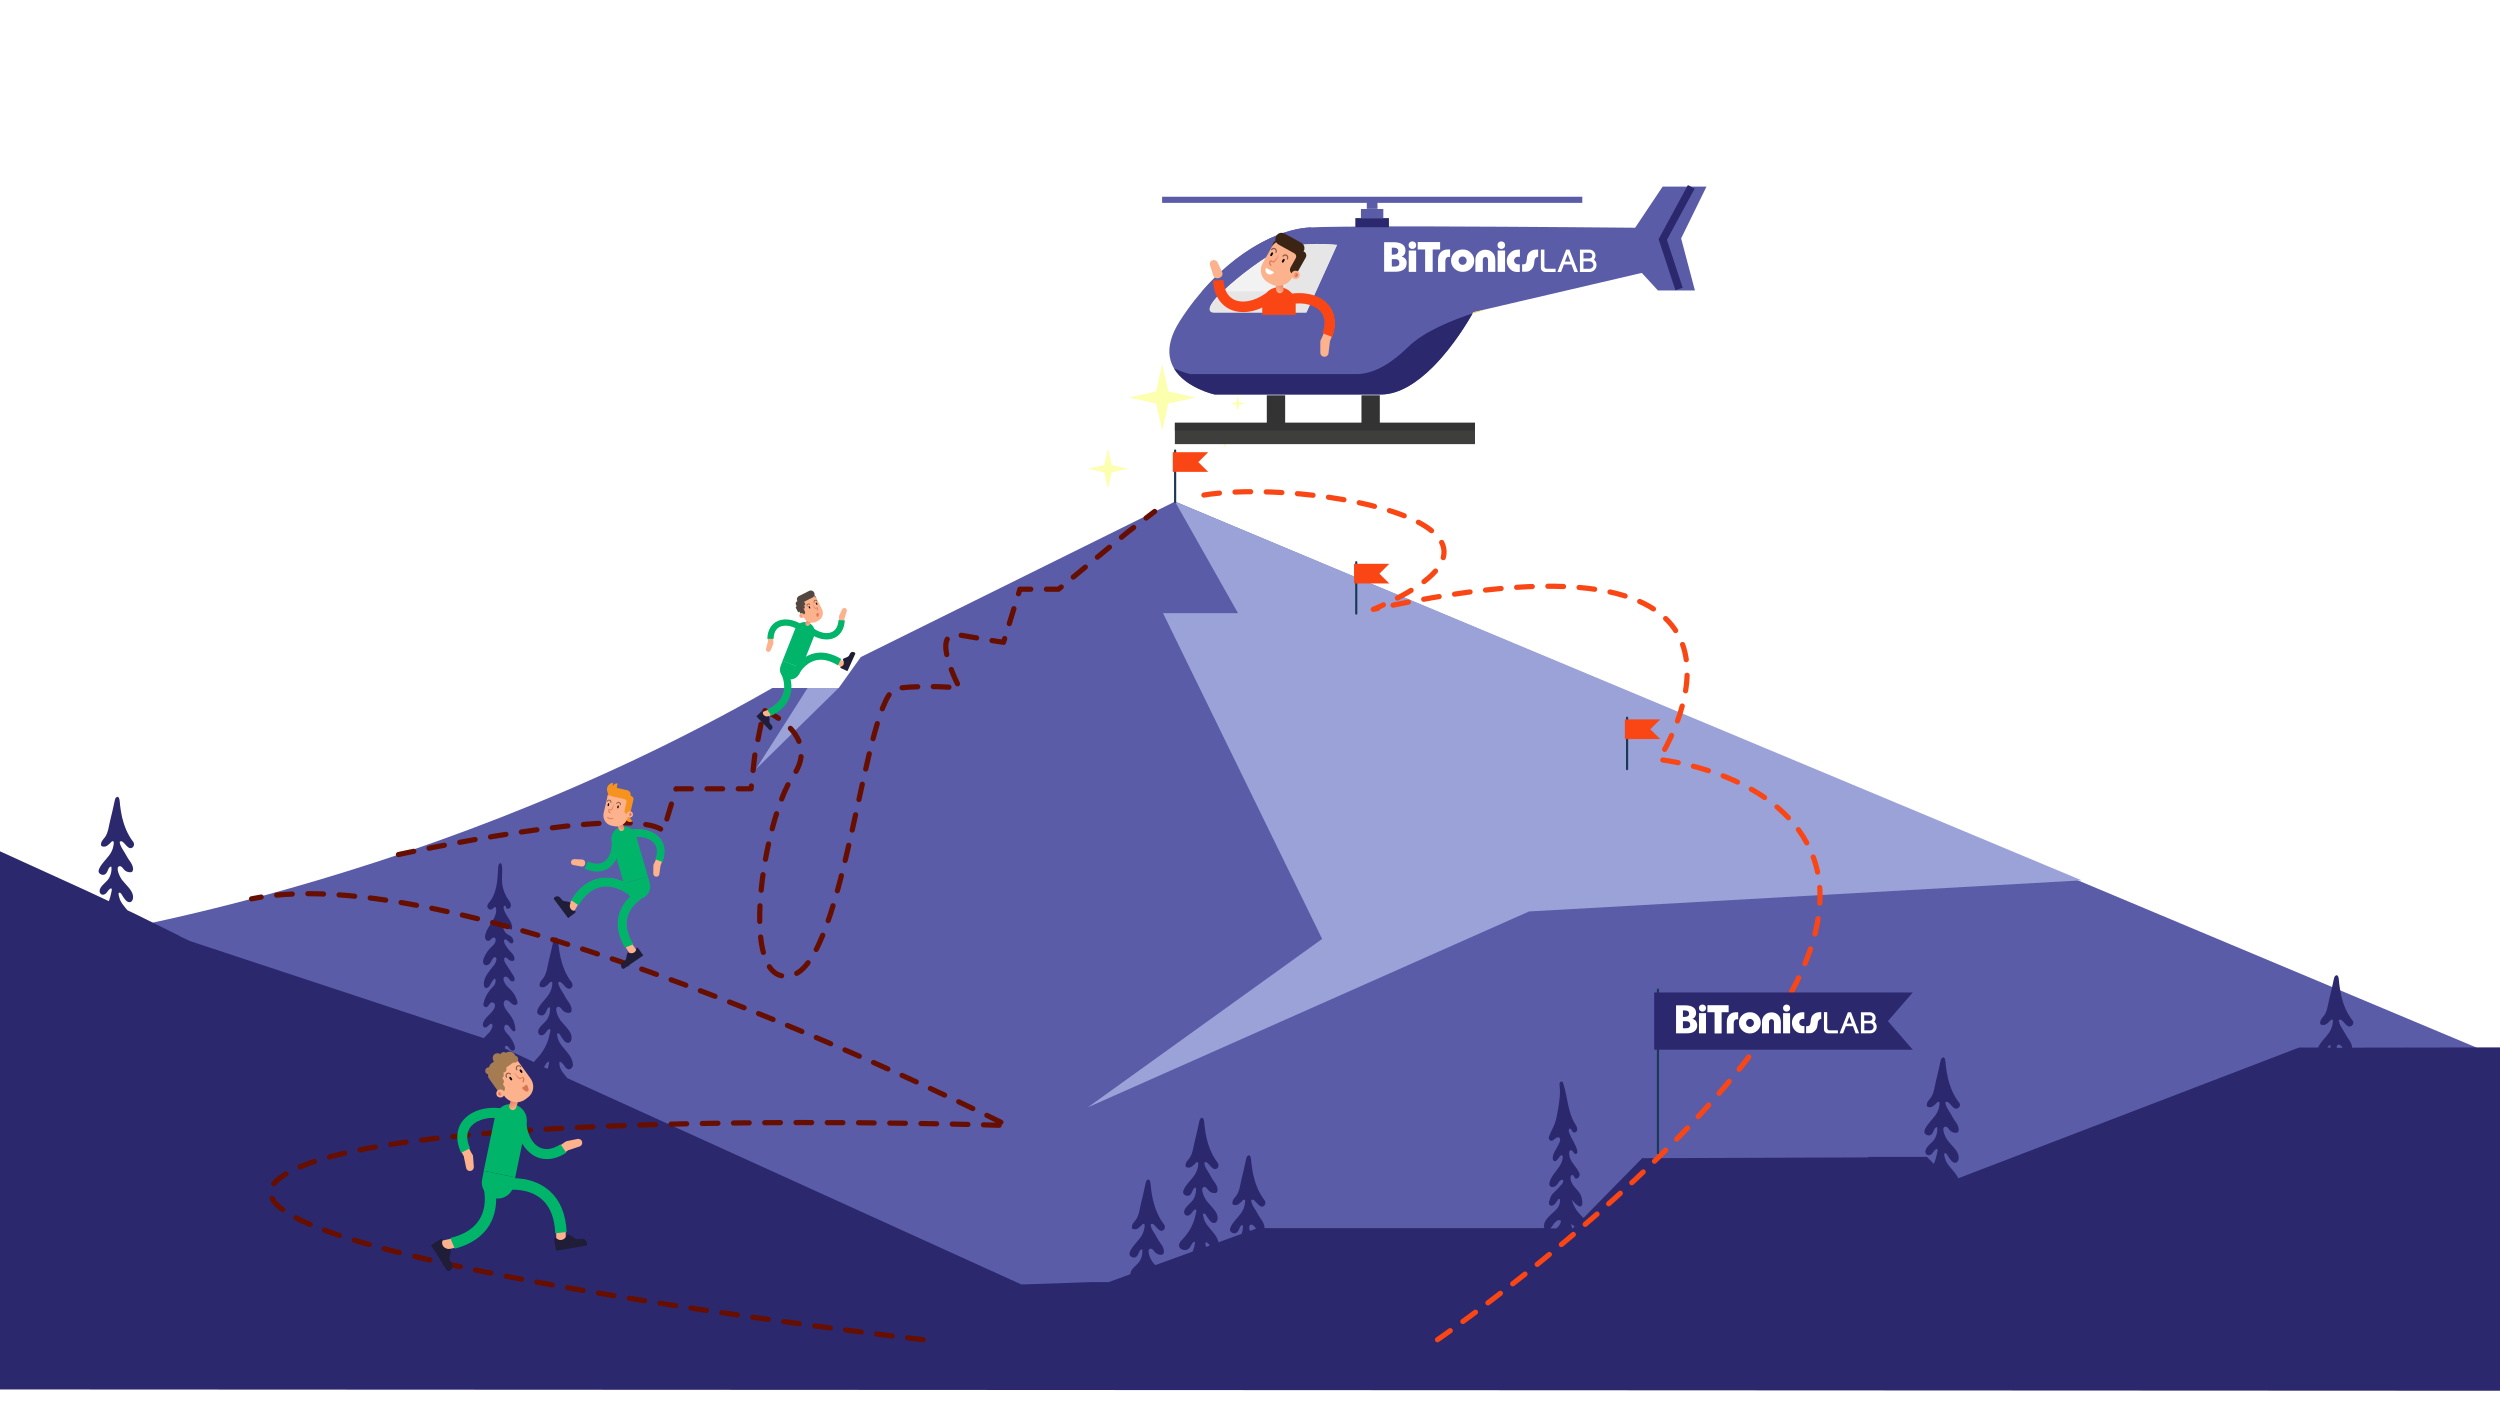 <?xml version="1.0" encoding="utf-8"?>
<!-- Generator: Adobe Illustrator 17.1.0, SVG Export Plug-In . SVG Version: 6.00 Build 0)  -->
<!DOCTYPE svg PUBLIC "-//W3C//DTD SVG 1.1//EN" "http://www.w3.org/Graphics/SVG/1.1/DTD/svg11.dtd">
<svg version="1.1" id="Layer_1" xmlns="http://www.w3.org/2000/svg" xmlns:xlink="http://www.w3.org/1999/xlink" x="0px" y="0px"
	 width="1920px" height="1080px" viewBox="0 0 1920 1080" enable-background="new 0 0 1920 1080" xml:space="preserve">
<pattern  x="737.5" y="-49" width="29" height="29" patternUnits="userSpaceOnUse" id="New_Pattern_Swatch_53" viewBox="0 -29 29 29" overflow="visible">
	<g>
		<polygon fill="none" points="0,0 29,0 29,-29 0,-29 		"/>
		<polygon fill="#FCB28D" points="29,0 0,0 0,-29 29,-29 		"/>
	</g>
</pattern>
<path id="XMLID_87_" fill="#7A513F" d="M1314.6,975.5c0-0.2-0.1-0.4-0.1-0.7c0.2,0.1,0.3,0.3,0.5,0.4L1314.6,975.5z"/>
<g id="Гора">
	<path id="XMLID_90_" fill="#5A5CA8" d="M24.6,725.3c0,0,285.1-34.4,568.5-196.9h51l17-23.8l241.3-119.4L1920,812.1l-96.4,204.2
		H193.7L24.6,725.3z"/>
	<polygon id="XMLID_88_" fill="#9AA2D8" points="644,528.4 580.6,590.6 620.2,528.4 	"/>
	<polygon fill="#9AA2D8" points="902.4,385.2 950.8,470.9 893.2,470.9 1015.4,721.1 835.5,850.4 1174.3,700 1598.7,676.1 	"/>
</g>
<path id="Лес" fill="#2B286D" d="M1806.4,804.6C1806.4,804.6,1806.4,804.5,1806.4,804.6c0-2.5-1.3-4.6-2.7-6.6
	c-1.6-2.1-2.6-4.4-4-6.6c-1.5-2.5-3.2-4.7-3.6-7.8c3.1-3.1,6.2,8.6,10.7,3.5c0.8-0.9,0.7-2.4,0-3.3c-4.5-5.7-7.2-12.4-8.8-19.4
	c-0.7-3-1.1-6.1-1.5-9.1c-0.2-1.2,0-7.8-2.8-6c-0.8,0.5-1.1,1.6-1.3,2.6c-1.1,5.1-2.2,10.2-3.5,15.3c-1,4-1.5,9.5-4.1,12.9
	c-1.4,1.8-3.1,3.3-2.9,5.8c0,0.2,0,0.4,0.1,0.6c0.2,0.3,0.5,0.4,0.8,0.5c2.9,1,4.9-1.2,6.8-3.2c0.2-0.3,0.5-0.5,0.8-0.7
	c0.3-0.1,0.7-0.1,1,0.1c0.6,0.7,0.1,2.7,0,3.4c-0.4,2.6-1.6,5-3.1,7.1c-2.5,3.4-5.7,6.2-7.6,10c-0.1,0.3-0.3,0.5-0.4,0.8h-14.6
	L1504,904.9c-1.7-3.6-4.7-6.4-7.1-9.5c-1.4-1.8-2.7-3.8-3.2-6.1c-0.1-0.6-0.8-2.7-0.5-3.2c0.8-1.2,2,0.3,2.4,1
	c0.6,1.1,1.3,2.2,2.1,3.2c0.6,0.8,1.2,1.6,2,2.1c0.8,0.5,1.9,0.8,2.8,0.4c1.2-0.5,1.7-2,1.8-3.3c0.1-2.1-0.7-4.1-1.9-5.8
	c-1.1-1.7-2.6-3.2-3.9-4.7c-1-1.1-2-2.3-2.9-3.4c-1-1.3-5.1-9.1-2-10.2c0.7-0.3,1.6,0.1,2.2,0.7c0.6,0.5,1,1.2,1.5,1.8
	c1.2,1.4,3.1,2.2,4.9,2.1c0.5,0,0.9-0.1,1.3-0.4c0.6-0.4,0.8-1.3,0.8-2c0-2.4-1.3-4.6-2.7-6.5c-1.6-2.1-2.6-4.4-4-6.6
	c-1.5-2.5-3.2-4.7-3.6-7.8c3.1-3.1,6.2,8.6,10.7,3.5c0.8-0.9,0.7-2.4,0-3.3c-4.5-5.7-7.2-12.4-8.8-19.4c-0.7-3-1.1-6.1-1.5-9.1
	c-0.2-1.2,0-7.8-2.8-6c-0.8,0.5-1.1,1.6-1.3,2.6c-1.1,5.1-2.2,10.2-3.5,15.3c-1,4-1.5,9.5-4.1,12.9c-1.4,1.8-3.1,3.3-2.9,5.8
	c0,0.2,0,0.4,0.1,0.6c0.2,0.3,0.5,0.4,0.8,0.5c2.9,1,4.9-1.2,6.8-3.2c0.2-0.3,0.5-0.5,0.8-0.7c0.3-0.1,0.7-0.1,1,0.1
	c0.6,0.7,0.1,2.7,0,3.4c-0.4,2.6-1.6,5-3.1,7.1c-2.5,3.4-5.7,6.2-7.6,10c-0.4,0.8-0.7,1.6-0.7,2.5c0.1,1.6,1.7,2.6,3.2,2.7
	c2,0.1,3.1-1.4,3.8-3.2c0.4-1.1,0.9-2.4,2-3c0.3-0.1,0.7-0.2,0.8,0c0.1,0.1,0.1,0.2,0.1,0.4c0.2,2.5-0.3,4.9-1.3,7.2
	c-1,2.3-2.7,3.7-4.5,5.5c-1,0.9-1.9,1.9-2.6,3.1c-0.5,0.9-0.8,1.8-0.7,2.8c0.1,1,0.7,1.9,1.6,2.3c1.2,0.5,2.7-0.2,3.6-1.2
	c0.5-0.5,3.1-4.8,4.1-3.1c0.3,0.6-0.4,2.9-0.5,3.6c-0.5,2.6-1.3,5.1-2.3,7.5l-5.3-5.4h-44.9l0,0.4l-173.3,0.6l0-0.4h-0.1l-45.1,45.9
	c-0.3,0.3-0.7,0.2-0.9,0c-0.7-0.9-1.5-1.7-2.2-2.4c-3-3.1-5.2-7.1-6.3-11.3c1.4,1.8,3,3.4,4.8,4.7c1.3,1,2.7,0.8,3.2-0.9
	c0.2-0.7,0.2-1.5,0.1-2.3c-0.2-1.6-0.4-3.3-1.1-4.8c-1.1-2.6-3.3-4.5-5.1-6.7c-1.8-2.2-3.3-4.9-2.7-7.7c0.1-0.4,0.3-0.9,0.7-1.1
	c0.6-0.3,1.4,0.2,1.7,0.8c0.8,1.3,0.8,2.3,2.5,1.8c1.2-0.4,2-1.8,2-3c0-1-0.6-1.9-1.1-2.8c-2.6-4.6-7.7-8.7-6.9-14.6
	c0.1-0.4,0.2-0.9,0.5-1.1c0.8-0.7,1.9,0.2,2.5,1.1c0.6,0.9,1.4,1.9,2.4,1.5c0.9-0.4,0.9-1.7,0.7-2.7c-1.1-4.4-3.9-8.2-5.7-12.4
	c-0.5-1.1-0.9-2.2-0.8-3.4c0-0.2,0.1-0.4,0.2-0.6c0.3-0.4,1-0.4,1.4,0c0.9,0.8,1,2.5,2.5,2.7c1.1,0.1,2.1-0.7,2.3-1.7
	c0.5-2-0.7-3.6-1.7-5.2c-5.6-9.1-5.6-21.1-9-31.1c-0.1-0.4-0.3-0.8-0.6-1c-0.6-0.5-1.6,0-2,0.8c-0.3,0.7-0.2,1.6-0.1,2.4
	c0.8,6.9-0.5,13.8-1.7,20.6c-0.5,2.6-1,5.2-1.8,7.7c-1.3,3.7-3.4,7-4.7,10.7c-0.4,1.1,0,2.3,1,2.9c2.2,1.2,3.7-2.5,5.9-2.4
	c3.5,0.1,0.7,4.9,0.1,6.2c-1.5,3.1-4,6.1-4.1,9.7c0,0.5,0,1,0.3,1.5c1.8,2.9,4.4-1.8,5.2-2.9c0.4-0.5,1.1-0.9,1.7-0.6
	c0.5,0.3,0.5,1.1,0.5,1.7c-0.7,7.3-8.1,11.7-10.1,18.7c-0.2,0.9-0.4,1.8,0,2.6c0.9,1.9,3.8,1.4,5.2-0.1c1-1,1.7-2.4,2.7-3.4
	c1.1-1,3-1.6,2.5,0.8c-0.2,0.8-0.7,1.5-1.3,2.1c-1.6,1.8-3.2,3.6-4.9,5.2c-0.9,0.8-1.8,1.7-2.5,2.7c-0.9,1.2-1.4,2.7-1.8,4.1
	c-0.4,1.3-0.8,2.9,0.3,3.8c0.6,0.5,1.6,0.6,2.3,0.2c0.8-0.3,1.3-1,1.9-1.6c0.9-1.1,1.7-2.2,2.3-3.4c0.4-0.3,1,0,1.2,0.5
	c0.2,0.4,0.2,1,0.1,1.5c-0.6,4-2.5,5.9-5.3,8.4c-3,2.8-6.6,5.7-7,9.8c0,0.5,0,1,0.1,1.4c0.1,0.4-0.2,0.8-0.6,0.8H971.1
	c0-0.2,0-0.3,0-0.5c0-2.4-1.3-4.6-2.7-6.5c-1.6-2.1-2.6-4.4-4-6.6c-1.5-2.4-3.1-4.5-3.5-7.4c0-0.2,0-0.5,0.2-0.6
	c2.7-1.9,5.5,6.8,9.2,4.8c1.7-0.9,2-3.2,0.8-4.7c-4.3-5.6-6.9-12.2-8.5-19c-0.7-3-1.1-6.1-1.5-9.1c-0.2-1.2,0-7.8-2.8-6
	c-0.8,0.6-1.1,1.6-1.3,2.6c-1.1,5.1-2.2,10.2-3.5,15.3c-1,4-1.5,9.5-4.1,12.9c-1.4,1.8-3.1,3.3-2.9,5.8c0,0.2,0,0.4,0.1,0.6
	c0.2,0.3,0.5,0.4,0.8,0.5c2.9,1,4.9-1.2,6.8-3.2c0.2-0.3,0.5-0.5,0.8-0.7c0.3-0.1,0.7-0.1,1,0.1c0.6,0.7,0.1,2.7,0,3.4
	c-0.4,2.6-1.6,5-3.1,7.1c-2.5,3.4-5.7,6.2-7.6,10c-0.4,0.8-0.7,1.6-0.7,2.5c0.1,1.6,1.7,2.6,3.2,2.7c2,0.1,3.1-1.4,3.8-3.2
	c0.4-1.1,0.9-2.4,2-3c0.3-0.1,0.7-0.2,0.8,0c0.1,0.1,0.1,0.2,0.1,0.4c0.1,2-0.2,4-0.8,5.9c-0.1,0.2-0.2,0.3-0.4,0.4l-17.5,6.4
	c0,0,0,0,0-0.1c-1.1-4.9-5.1-8.5-8.1-12.3c-1.4-1.8-2.7-3.8-3.2-6.1c-0.1-0.6-0.8-2.7-0.5-3.2c0.8-1.2,2,0.3,2.4,1
	c0.6,1.1,1.3,2.2,2.1,3.2c0.6,0.8,1.2,1.6,2,2.1c0.8,0.5,1.9,0.8,2.8,0.4c1.2-0.5,1.7-2,1.8-3.3c0.1-2.1-0.7-4.1-1.9-5.8
	s-2.6-3.2-3.9-4.7c-1-1.1-2-2.3-2.9-3.4c-1-1.3-5.1-9.1-2-10.2c0.7-0.3,1.6,0.1,2.2,0.7c0.6,0.5,1,1.2,1.5,1.8
	c1.2,1.4,3.1,2.2,4.9,2.1c0.5,0,0.9-0.1,1.3-0.4c0.6-0.4,0.8-1.3,0.8-2c0-2.4-1.3-4.6-2.7-6.5c-1.6-2.1-2.6-4.4-4-6.6
	c-1.5-2.4-3.1-4.5-3.5-7.4c0-0.2,0-0.5,0.2-0.6c2.7-1.9,5.5,6.8,9.2,4.8c1.7-0.9,2-3.2,0.8-4.7c-4.3-5.6-6.9-12.2-8.5-19
	c-0.7-3-1.1-6.1-1.5-9.1c-0.2-1.2,0-7.8-2.8-6c-0.8,0.6-1.1,1.6-1.3,2.6c-1.1,5.1-2.2,10.2-3.5,15.3c-1,4-1.5,9.5-4.1,12.9
	c-1.4,1.8-3.1,3.3-2.9,5.8c0,0.2,0,0.4,0.1,0.6c0.2,0.3,0.5,0.4,0.8,0.5c2.9,1,4.9-1.2,6.8-3.2c0.2-0.3,0.5-0.5,0.8-0.7
	c0.3-0.1,0.7-0.1,1,0.1c0.6,0.7,0.1,2.7,0,3.4c-0.4,2.6-1.6,5-3.1,7.1c-2.5,3.4-5.7,6.2-7.6,10c-0.4,0.8-0.7,1.6-0.7,2.5
	c0.1,1.6,1.7,2.6,3.2,2.7c2,0.1,3.1-1.4,3.8-3.2c0.4-1.1,0.9-2.4,2-3c0.3-0.1,0.7-0.2,0.8,0c0.1,0.1,0.1,0.2,0.1,0.4
	c0.2,2.5-0.3,4.9-1.3,7.2c-1,2.3-2.7,3.7-4.5,5.5c-1,0.9-1.9,1.9-2.6,3.1c-0.5,0.9-0.8,1.8-0.7,2.8c0.1,1,0.7,1.9,1.6,2.3
	c1.2,0.5,2.7-0.2,3.6-1.2c0.5-0.5,3.1-4.8,4.1-3.1c0.3,0.6-0.4,2.9-0.5,3.6c-0.5,2.3-1.1,4.6-2,6.7c-1.8,4.4-4.4,8.5-7.7,11.9
	c-1.4,1.5-3.1,3.1-3,5.2c0.1,2.7,3.5,4,5.8,3.3c3.2-0.9,3.1-4.3,5.4-6c0.2-0.1,0.4-0.2,0.6-0.2c0.5,0.1,0.5,0.7,0.4,1.2
	c-0.3,2.1-0.9,4.1-1.6,6c-0.1,0.2-0.2,0.3-0.4,0.4l-28.1,10.2c-0.2,0.1-0.5,0-0.7-0.2c-0.6-0.6-1.1-1.3-1.7-2c-1-1.3-5.1-9.1-2-10.2
	c0.7-0.3,1.6,0.1,2.2,0.7c0.6,0.5,1,1.2,1.5,1.8c1.2,1.4,3.1,2.2,4.9,2.1c0.5,0,0.9-0.1,1.3-0.4c0.6-0.4,0.8-1.3,0.8-2
	c0-2.4-1.3-4.6-2.7-6.5c-1.6-2.1-2.6-4.4-4-6.6c-1.5-2.4-3.1-4.5-3.5-7.4c0-0.2,0-0.5,0.2-0.6c2.7-1.9,5.5,6.8,9.2,4.8
	c1.7-0.9,2-3.2,0.8-4.7c-4.3-5.6-6.9-12.2-8.5-19c-0.7-3-1.1-6.1-1.5-9.1c-0.2-1.2,0-7.8-2.8-6c-0.8,0.5-1.1,1.6-1.3,2.6
	c-1.1,5.1-2.2,10.2-3.5,15.3c-1,4-1.5,9.5-4.1,12.9c-1.4,1.8-3.1,3.3-2.9,5.8c0,0.2,0,0.4,0.1,0.6c0.2,0.3,0.5,0.4,0.8,0.5
	c2.9,1,4.9-1.2,6.8-3.2c0.2-0.3,0.5-0.5,0.8-0.7c0.3-0.1,0.7-0.1,1,0.1c0.6,0.7,0.1,2.7,0,3.4c-0.4,2.6-1.6,5-3.1,7.1
	c-2.5,3.4-5.7,6.2-7.6,10c-0.4,0.8-0.7,1.6-0.7,2.5c0.1,1.6,1.7,2.6,3.2,2.7c2,0.1,3.1-1.4,3.8-3.2c0.4-1.1,0.9-2.4,2-3
	c0.3-0.1,0.7-0.2,0.8,0c0.1,0.1,0.1,0.2,0.1,0.4c0.2,2.5-0.3,4.9-1.3,7.2c-1,2.3-2.7,3.7-4.5,5.5c-1,0.9-1.9,1.9-2.6,3.1
	c-0.4,0.7-0.7,1.5-0.7,2.3c0,0.3-0.2,0.5-0.4,0.6l-16.4,6c-0.1,0-0.1,0-0.2,0h-13.6l-53,1.8c-0.1,0-0.2,0-0.2,0L435.7,828
	c-3-3.7-6.8-7.8-6-12.6c3.3,0.3,4.1,6.2,7.5,5.8c1.7-0.2,2.9-1.9,2.8-3.7c-0.4-6-5.1-9.9-8.4-14.2c-1.4-1.8-2.7-3.8-3.2-6.1
	c-0.1-0.6-0.8-2.7-0.5-3.2c0.8-1.2,2,0.3,2.4,1c0.6,1.1,1.3,2.2,2.1,3.2c0.6,0.8,1.2,1.6,2,2.1c0.8,0.5,1.9,0.8,2.8,0.4
	c1.2-0.5,1.7-2,1.8-3.3c0.1-2.1-0.7-4.1-1.9-5.8c-1.1-1.7-2.6-3.2-3.9-4.7c-1-1.1-2-2.3-2.9-3.4c-1-1.3-5.1-9.1-2-10.2
	c0.7-0.3,1.6,0.1,2.2,0.7c0.6,0.5,1,1.2,1.5,1.8c1.2,1.4,3.1,2.2,4.9,2.1c0.5,0,0.9-0.1,1.3-0.4c0.6-0.4,0.8-1.3,0.8-2
	c0-2.4-1.3-4.6-2.7-6.5c-1.6-2.1-2.6-4.4-4-6.6c-1.5-2.5-3.2-4.7-3.6-7.8c2.8-2.8,5.7,6.6,9.5,4.5c1.7-0.9,2-3.2,0.8-4.7
	c-4.3-5.6-6.9-12.2-8.5-19c-0.7-3-1.1-6.1-1.5-9.1c-0.2-1.2,0-7.8-2.8-6c-0.8,0.5-1.1,1.6-1.3,2.6c-1.1,5.1-2.2,10.2-3.5,15.3
	c-1,4-1.5,9.5-4.1,12.9c-1.4,1.8-3.1,3.3-2.9,5.8c0,0.2,0,0.4,0.1,0.6c0.2,0.3,0.5,0.4,0.8,0.5c2.9,1,4.9-1.2,6.8-3.2
	c0.2-0.3,0.5-0.5,0.8-0.7c0.3-0.1,0.7-0.1,1,0.1c0.6,0.7,0.1,2.7,0,3.4c-0.4,2.6-1.6,5-3.1,7.1c-2.5,3.4-5.7,6.2-7.6,10
	c-0.4,0.8-0.7,1.6-0.7,2.5c0.1,1.6,1.7,2.6,3.2,2.7c2,0.1,3.1-1.4,3.8-3.2c0.4-1.1,0.9-2.4,2-3c0.3-0.1,0.7-0.2,0.8,0
	c0.1,0.1,0.1,0.2,0.1,0.4c0.2,2.5-0.3,4.9-1.3,7.2c-1,2.3-2.7,3.7-4.5,5.5c-1,0.9-1.9,1.9-2.6,3.1c-0.5,0.9-0.8,1.8-0.7,2.8
	c0.1,1,0.7,1.9,1.6,2.3c1.2,0.5,2.7-0.2,3.6-1.2c0.5-0.5,3.1-4.8,4.1-3.1c0.3,0.6-0.4,2.9-0.5,3.6c-0.5,2.3-1.1,4.6-2,6.7
	c-1.8,4.4-4.4,8.5-7.7,11.9c-0.8,0.8-1.7,1.7-2.3,2.8l-22.2-10.4c-0.3-1.2-0.1-2.1,1.2-2.1c0.4,0,0.7,0.2,1,0.5
	c0.7,0.7,1.2,1.6,1.8,2.3c0.7,0.7,1.7,1.2,2.6,0.8c1.2-0.6,1.2-2.4,0.7-3.7c-0.9-2.8-2.4-5.3-4.2-7.6c-1.7-2-4.5-4.2-3.6-7.2
	c0.1-0.4,0.3-0.8,0.6-1c0.5-0.4,1.3-0.3,1.9,0c0.6,0.3,1,0.9,1.4,1.4c0.6,0.8,3.2,5.1,4.4,2.7c0.2-0.3,0.2-0.7,0.1-1.1
	c-0.2-3.4-1.3-6.8-3.2-9.6c-1.7-2.6-4.1-4.8-5.3-7.7c-0.7-1.7-0.8-4.8,1.6-4.9c2,0,3.4,2.4,4.9,3.3c1.2,0.7,3.2,0.6,3.6-0.8
	c0.2-0.5,0-1.1-0.1-1.7c-0.9-3.1-2.6-6.2-4.9-8.5c-2.2-2.2-4-3.5-5.3-6.6c-0.5-1.2-0.7-2.8,0.3-3.5c0.8-0.5,1.9-0.2,2.6,0.5
	c0.7,0.6,1.2,1.5,1.9,2.2c0.7,0.7,1.8,1,2.6,0.5c0.6-0.4,0.9-1.3,0.7-2.1c-0.1-0.8-0.5-1.4-0.9-2.1c-1.3-2.2-2.8-4.2-4.1-6.4
	c-1-1.7-2.8-3.8-3-5.7c-0.1-0.7,0-1.5,0.7-1.8c0.4-0.2,1,0,1.4,0.3c0.4,0.3,0.7,0.7,1,1c0.7,0.7,1.6,1.2,2.6,1.3
	c0.6,0.1,1.4,0,1.8-0.5c0.4-0.4,0.4-1,0.4-1.6c-0.2-2.3-2-4-3.6-5.6c-1-1-6.2-7.4-3.8-8.8c1.8-1,4.3,4.9,6.2,2.5
	c0.5-0.7,0.5-1.7,0.2-2.5c-0.3-0.9-0.9-1.7-1.6-2.3c-0.9-0.7-2-1.2-3-1.8c-1.3-0.8-4.4-5.1-2.1-6.2c1.8-0.8,3,1.8,4.3,2.5
	c0.4,0.2,1.1,0.3,1.4-0.1c0,0,0,0,0.1-0.1c0.1-0.2,0.1-0.4,0.1-0.6c0.2-2.8-1.2-5.5-2.8-7.8c-1.5-2.4-3.2-4.8-3.7-7.5
	c-0.1-0.5-0.1-1,0.1-1.4c0.2-0.4,0.7-0.8,1.1-0.7c0.7,0.2,0.3,1.6,1,2.1c0.6,0.5,1.7,0.4,2.3,0c1-0.7,1.3-2.2,0.9-3.4
	c-0.3-1.2-1.1-2.2-1.8-3.2c-2.2-3.2-3.8-7-4.5-10.9c-0.7-3.8-0.2-7.4-0.2-11.2c0-1,0.2-6.1-1.5-6c-1.6,0.1-1.7,4.5-1.7,5.6
	c-0.5,8.5-1.2,17.7-6.6,24.3c-0.7,0.9-1.5,1.7-1.6,2.8c-0.1,1.1,0.4,2.2,1.4,2.7c0.9,0.5,2.2,0.3,2.9-0.5c0.5-0.5,1.1-1.8,2-1
	c0.4,0.4,0.4,0.9,0.5,1.4c0.3,4.8-2.9,9.3-5.3,13c-1.2,1.8-2.3,3.8-2.9,6c-0.3,1.1-0.6,2.2-0.3,3.3c0.3,1.1,1.1,2.1,2.2,2.1
	c1.8,0.1,2.1-1.6,3.4-2.3c0.7-0.4,1.6-0.3,2.1,0.2c0.3,0.4,0.4,0.9,0.4,1.5c-0.1,2.6-2.4,4.5-4.3,6.3c-2.1,2.2-3.8,4.8-4.9,7.7
	c-0.3,0.8-0.6,1.7-0.5,2.6c0,0.9,0.4,1.8,1.1,2.3c1.1,0.8,2.7,0.3,3.7-0.6c1-0.9,1.6-2.3,2.2-3.5c0.4-0.7,0.9-1.4,1.7-1.6
	c3-0.7,0.9,4.6,0.2,5.4c-3.6,4.8-8.6,9.5-8.3,15.6c0.1,1,0.3,2.1,1.2,2.5c1.3,0.6,2.6-0.7,3.4-1.9c0.5-0.7,4-7.9,4.4-4.2
	c0.4,3.6-2.2,5.2-4.2,7.6c-2.5,3-4.2,6.6-5.1,10.5c-0.3,1.2,0.3,2.5,1.5,2.8c1.9,0.5,2.6-2.2,3.8-3.1c1.3-1.1,3.2-0.5,3.5,1.3
	c0.2,1.1-0.2,2.2-0.7,3.1c-2.2,4-6.8,6.4-8.3,10.6c-0.4,1.2-0.5,2.7,0.5,3.4c1.6,1.2,3.2-0.9,4.3-1.9c0.4-0.3,0.8-0.7,1.2-0.7
	c0.5,0,0.9,0.5,1.1,1c0.1,0.5,0,1.1-0.1,1.6c-1.2,3.8-4.2,5.8-6.6,8.5l-225.4-74.5l0,0l-8.3-3.9l0-0.2l-34.8-17.2l-5.1-2.4
	c-1.1-1.3-2.2-2.5-3.1-3.8c-1.4-1.8-2.7-3.8-3.2-6.1c-0.1-0.6-0.8-2.7-0.5-3.2c0.8-1.2,2,0.3,2.4,1c0.6,1.1,1.3,2.2,2.1,3.2
	c0.6,0.8,1.2,1.6,2,2.1c0.8,0.5,1.9,0.8,2.8,0.4c1.2-0.5,1.7-2,1.8-3.3c0.1-2.1-0.7-4.1-1.9-5.8c-1.1-1.7-2.6-3.2-3.9-4.7
	c-1-1.1-2-2.3-2.9-3.4c-1-1.3-5.1-9.1-2-10.2c0.7-0.3,1.6,0.1,2.2,0.7c0.6,0.5,1,1.2,1.5,1.8c1.2,1.4,3.1,2.2,4.9,2.1
	c0.5,0,0.9-0.1,1.3-0.4c0.6-0.4,0.8-1.3,0.8-2c0-2.4-1.3-4.6-2.7-6.5c-1.6-2.1-2.6-4.4-4-6.6c-1.5-2.5-3.2-4.7-3.6-7.8
	c2.8-2.8,5.7,6.6,9.5,4.5c1.7-0.9,2-3.2,0.8-4.7c-4.3-5.6-6.9-12.2-8.5-19c-0.7-3-1.1-6.1-1.5-9.1c-0.2-1.2,0-7.8-2.8-6
	c-0.8,0.5-1.1,1.6-1.3,2.6c-1.1,5.1-2.2,10.2-3.5,15.3c-1,4-1.5,9.5-4.1,12.9c-1.4,1.8-3.1,3.3-2.9,5.8c0,0.2,0,0.4,0.1,0.6
	c0.2,0.3,0.5,0.4,0.8,0.5c2.9,1,4.9-1.2,6.8-3.2c0.2-0.3,0.5-0.5,0.8-0.7c0.3-0.1,0.7-0.1,1,0.1c0.6,0.7,0.1,2.7,0,3.4
	c-0.4,2.6-1.6,5-3.1,7.1c-2.5,3.4-5.7,6.2-7.6,10c-0.4,0.8-0.7,1.6-0.7,2.5c0.1,1.6,1.7,2.6,3.2,2.7c2,0.1,3.1-1.4,3.8-3.2
	c0.4-1.1,0.9-2.4,2-3c0.3-0.1,0.7-0.2,0.8,0c0.1,0.1,0.1,0.2,0.1,0.4c0.2,2.5-0.3,4.9-1.3,7.2c-1,2.3-2.7,3.7-4.5,5.5
	c-1,0.9-1.9,1.9-2.6,3.1c-0.5,0.9-0.8,1.8-0.7,2.8c0.1,1,0.7,1.9,1.6,2.3c1.2,0.5,2.7-0.2,3.6-1.2c0.5-0.5,3.1-4.8,4.1-3.1
	c0.3,0.6-0.4,2.9-0.5,3.6c-0.4,2-1,3.9-1.7,5.8l-18.2-8.5L0,653.8v413.3l1920,1V804.4L1806.4,804.6z M420.6,815.6
	c0.2-0.1,0.4-0.2,0.6-0.2c0.5,0.1,0.5,0.7,0.4,1.2c-0.2,1.4-0.6,2.9-1,4.3l-2.8-1.3C418.7,818.3,419.2,816.7,420.6,815.6z M926,957
	c-0.2-0.8-0.2-1.6-0.2-2.4c0-0.4,0.5-0.7,0.8-0.5c0.8,0.3,1.5,1,2.1,1.8c0.3,0.3,0.1,0.9-0.3,1l-1.7,0.6
	C926.5,957.6,926.1,957.4,926,957z M960.5,945.2c-0.4,0.1-0.7-0.1-0.8-0.5c-0.5-1.9-0.5-3.6,0.8-4.1c0.7-0.3,1.6,0.1,2.2,0.7
	c0.6,0.5,1,1.2,1.5,1.8c0.2,0.2,0.4,0.3,0.5,0.5L960.5,945.2z M1195.6,943.2c-0.1,0.1-0.3,0.2-0.4,0.2h-4.7c0.8-0.6,1.5-1.5,2-2.3
	c1.4-2.3,3.9-4.9,6-3.8c0.2,0.1,0.3,0.4,0.3,0.6C1198.5,940,1197.2,941.8,1195.6,943.2z M1208,943.3h-0.5c-0.4-1.1-0.7-2.2-0.8-3.4
	c0.8,0.7,1.7,1.5,2.6,2.1L1208,943.3z M1787.5,804.6c0.4-0.8,0.8-1.5,1.5-1.8c0.3-0.1,0.7-0.2,0.8,0c0.1,0.1,0.1,0.2,0.1,0.4
	c0,0.5,0,1,0,1.4H1787.5z M1794.6,804.6c0-1.1,0.2-1.9,1.1-2.2c0.7-0.3,1.6,0.1,2.2,0.7c0.5,0.5,0.9,1,1.3,1.6H1794.6z"/>
<g id="Флажки_-_стадии">
	<g id="Звезды">
		<polygon fill="#FBFFAE" points="940.9,325.1 942.6,333 950.6,334.8 942.6,336.6 940.9,344.5 939.1,336.6 931.2,334.8 939.1,333 		
			"/>
		<polygon fill="#FBFFAE" points="850.9,344.5 853.8,357.2 866.4,360 853.8,362.8 850.9,375.5 848.1,362.8 835.4,360 848.1,357.2 		
			"/>
		<polygon fill="#FBFFAE" points="892.6,279.8 897.3,300.6 918.1,305.3 897.3,309.9 892.6,330.8 887.9,309.9 867.1,305.3 
			887.9,300.6 		"/>
		<polygon fill="#FBFFAE" points="950.6,304.2 951.6,308.9 956.3,310 951.6,311 950.6,315.7 949.5,311 944.8,310 949.5,308.9 		"/>
	</g>
	<g>
		
			<line fill="none" stroke="#1A3954" stroke-width="1.66" stroke-linecap="round" stroke-linejoin="round" stroke-miterlimit="10" x1="902.5" y1="385.5" x2="902.5" y2="346"/>
		<polygon fill="#FA4614" points="927.9,362.4 900.7,362.4 900.7,347.3 927.9,347.3 920.3,354.9 		"/>
	</g>
	<g>
		
			<line fill="none" stroke="#1A3954" stroke-width="1.66" stroke-linecap="round" stroke-linejoin="round" stroke-miterlimit="10" x1="1041.6" y1="471.2" x2="1041.6" y2="431.8"/>
		<polygon fill="#FA4614" points="1067,448.1 1039.9,448.1 1039.9,433 1067,433 1059.4,440.6 		"/>
	</g>
	<g>
		
			<line fill="none" stroke="#1A3954" stroke-width="1.66" stroke-linecap="round" stroke-linejoin="round" stroke-miterlimit="10" x1="1249.6" y1="590.7" x2="1249.6" y2="551.2"/>
		<polygon fill="#FA4614" points="1275.1,567.6 1247.9,567.6 1247.9,552.5 1275.1,552.5 1267.4,560.1 		"/>
	</g>
</g>
<g id="Вертолет">
	<g>
		<g>
			<polygon fill="#F2F2F2" points="1032.7,183.9 986.9,183.9 948.8,211.2 919.5,241 1014.5,259.9 			"/>
			<path fill="#5A5CA8" d="M1026.8,188l-23.5,51.6c0,0-52.2,0-70.4,0c-18.2,0,32.8-40.7,49.7-47.8C998.6,185,1026.8,188,1026.8,188z
				 M1031.7,174.1c-11.7,0.1-21.5,0.3-26.1,0.6c-30.2,1.8-71.1,27.4-99.4,71.7c-28.4,44.3,26.6,56.5,26.6,56.5h40.3h14.1h58.6h14.1
				h0.6c14.3,0,28.1-9.4,39.7-20.9c18.5-18.4,31.2-42.2,31.2-42.2l129.5-30.2l12.4,13.5h28.4l-10.6-40l19.5-39.8h-33.7l-21.1,31.6
				c0,0-84.4-0.8-155.8-1c-14,0-28.4,0-40.1,0L1031.7,174.1z"/>
			<g>
				<path fill="none" d="M963.9,176.1c-16.9,7.2-67.9,47.7-49.7,47.7c2.4,0,5.3,0,8.7,0c26.3-30.5,58.1-47.7,82.7-49.2
					c0.4,0,0.9,0,1.4,0l1.1-2.3C1008,172.3,979.9,169.3,963.9,176.1z"/>
				<path fill="none" d="M938.6,223.8c21.3,0,45.9,0,45.9,0l16.4-36c-6.5,0.6-13,1.7-18.3,3.9C972.8,195.9,951.2,212.1,938.6,223.8z
					"/>
				<path fill="#5A5CA8" d="M922.9,224c4.7,0,10.1,0,15.8,0c12.5-12.3,34.1-28,44-32.2c5.3-2.2,11.8-3.4,18.3-4l6-13.2
					c-0.5,0-1,0-1.4,0.1C981,176.2,949.2,193.5,922.9,224z"/>
				<path fill="#2B286D" d="M1041.7,287.3h-0.6H1027h-58.6h-14.1H914c0,0-5.7-1.3-12.4-4.4c8.8,15.1,31.2,20.1,31.2,20.1h40.3h14.1
					h58.6h14.1h0.6c14.3,0,28.1-9.4,39.7-20.9c16.5-16.4,28.4-37.2,30.8-41.4c-13.8,4.5-37.1,13.4-49.6,25.8
					C1069.8,277.9,1056,287.3,1041.7,287.3z"/>
				<path fill="#E6E6E6" d="M938.6,223.8c-8.9,9.4-13.2,16.4-5.7,16.4c18.2,0,70.4,0,70.4,0l23.5-51.9c0,0-12.7-1.6-25.8-0.4
					l-16.4,35.9C984.6,223.8,959.9,223.8,938.6,223.8z"/>
				<path fill="#FEC200" d="M1131,240.7c6.6-2.1,11-3.3,11-3.3l0,0l-10.6,2.5C1131.4,239.9,1131.2,240.1,1131,240.7z"/>
			</g>
			<rect x="902.3" y="324.7" fill="#3E3E3C" width="230.5" height="16.4"/>
			<rect x="902.3" y="324.7" fill="#333333" width="230.5" height="6"/>
			<rect x="972.9" y="303.6" fill="#333333" width="14.1" height="23.5"/>
			<rect x="1045.6" y="303.6" fill="#333333" width="14.1" height="23.5"/>
			<rect x="1040.9" y="167.5" fill="#2B286D" width="25.8" height="7"/>
			<rect x="1045.2" y="160.5" fill="#5A5CA8" width="17.2" height="7"/>
			<rect x="1049.7" y="153.4" fill="#5A5CA8" width="8.2" height="7"/>
			<rect x="892.5" y="151.1" fill="#5A5CA8" width="322.7" height="4.7"/>
			<polygon fill="#2B286D" points="1286.7,222.9 1273.8,183.7 1296.3,142.1 1301.5,144.9 1280.2,184.2 1292.3,221 			"/>
		</g>
		<g>
			
				<pattern  id="SVGID_1_" xlink:href="#New_Pattern_Swatch_53" patternTransform="matrix(-0.175 -0.336 -0.336 0.175 -12339.868 -8273.637)">
			</pattern>
			<path fill="url(#SVGID_1_)" d="M954.8,239c6.6,0,13.9-2.4,20.6-7.1c1.5-1.1,1.9-3.2,0.8-4.7c-1.1-1.5-3.2-1.9-4.7-0.8
				c-8.5,5.9-18.1,7.5-24.5,4.1c-5.5-2.9-8.3-9.4-8.1-18.6c0-1.9-1.4-3.4-3.3-3.5c0,0-0.1,0-0.1,0c-1.8,0-3.3,1.5-3.4,3.3
				c-0.3,11.8,3.9,20.6,11.7,24.8C947.1,238.1,950.8,239,954.8,239z"/>
			<g>
				<path fill="#FCB28D" d="M930.9,200L930.9,200c1.6-0.7,3.5,0,4.2,1.5l3.5,7.5c0.8,1.7-0.1,3.7-1.9,4.3l-0.9,0.3
					c-1.7,0.5-3.5-0.4-4-2l-2.5-7.8C928.7,202.3,929.4,200.6,930.9,200z"/>
			</g>
			<path fill="#FA4614" d="M969.3,233.5c0-7.1,5.8-12.9,12.9-12.9c7.1,0,12.9,5.8,12.9,12.9v8.3h-25.7V233.5z"/>
			<path fill="#3C2415" d="M983.4,185.7c-2.4,0.4-4.7,1.7-6.3,3.7c0-0.8,0.2-1.8,0.7-2.7c1.1-2,3.2-3.1,4.6-2.3
				C982.9,184.7,983.3,185.2,983.4,185.7z"/>
			
				<linearGradient id="SVGID_2_" gradientUnits="userSpaceOnUse" x1="1509.368" y1="-697.366" x2="1518.542" y2="-688.192" gradientTransform="matrix(-0.983 0.182 0.182 0.983 2597.172 623.14)">
				<stop  offset="0" style="stop-color:#D8654E"/>
				<stop  offset="0.239" style="stop-color:#DE7259"/>
				<stop  offset="0.683" style="stop-color:#EF9575"/>
				<stop  offset="1" style="stop-color:#FCB28D"/>
			</linearGradient>
			<path fill="url(#SVGID_2_)" d="M979,213.2c-0.2-1.6,1-3,2.5-3.2c1.6-0.2,3,1,3.2,2.5l1.1,9.5c0.2,1.6-1,3-2.5,3.2
				c-1.6,0.2-3-1-3.2-2.5L979,213.2z"/>
			<g>
				<path fill="#FCB28D" d="M975.9,218.1l-2.1-1.2c-5.2-2.9-7-9.5-4.1-14.7l7.2-12.8c2.5-4.4,8.1-6,12.5-3.5l5.9,3.3
					c4.4,2.5,6,8.1,3.5,12.5l-6.6,11.8C988.9,219.2,981.6,221.3,975.9,218.1z"/>
			</g>
			<g>
				<path d="M975.9,196.6L975.9,196.6c-0.3-0.2-0.5-0.6-0.3-1l0.8-1.4c0.2-0.3,0.6-0.5,1-0.3c0.3,0.2,0.5,0.6,0.3,1l-0.8,1.4
					C976.7,196.7,976.2,196.8,975.9,196.6z"/>
			</g>
			<g>
				<path d="M984.8,201.6L984.8,201.6c-0.3-0.2-0.5-0.6-0.3-1l0.8-1.4c0.2-0.3,0.6-0.5,1-0.3c0.3,0.2,0.5,0.6,0.3,1l-0.8,1.4
					C985.6,201.7,985.1,201.8,984.8,201.6z"/>
			</g>
			<g>
				
					<linearGradient id="SVGID_3_" gradientUnits="userSpaceOnUse" x1="-2257.498" y1="458.501" x2="-2256.664" y2="444.917" gradientTransform="matrix(0.932 0.363 -0.363 0.932 3245.654 596.694)">
					<stop  offset="0" style="stop-color:#D8654E"/>
					<stop  offset="0.167" style="stop-color:#DB6C54"/>
					<stop  offset="0.412" style="stop-color:#E58064"/>
					<stop  offset="0.705" style="stop-color:#F4A07E"/>
					<stop  offset="0.844" style="stop-color:#FCB28D"/>
				</linearGradient>
				<path fill="url(#SVGID_3_)" d="M975.8,204.1C975.8,204.1,975.8,204.1,975.8,204.1c-1.7-1.4-1-3.3-0.5-4.1
					c0.1-0.2,0.3-0.2,0.5-0.2l2.2,0.9l0.8-0.7c0,0,2.6-2.6,3.4-6.8c0-0.2,0.3-0.4,0.5-0.3c0.2,0,0.4,0.3,0.3,0.5
					c-0.8,4.5-3.5,7.2-3.6,7.3l-1,0.9c-0.1,0.1-0.3,0.1-0.4,0.1l-2.1-0.8c-0.3,0.6-0.6,1.8,0.4,2.6c0.2,0.1,0.2,0.4,0.1,0.6
					C976.2,204.2,976,204.2,975.8,204.1z"/>
			</g>
			<path fill="#3C2415" d="M1002.8,194.5c-0.4-0.8-1-1.2-1.7-1.4l0.1-0.2c1.3-2.3,0.5-5.1-1.8-6.4l-9.3-5.2l-3.5-1.9
				c-2.3-1.3-5.1-0.5-6.4,1.8l-0.1,0.2c-0.4,0.7-0.6,1.4-0.6,2.2c0,1.7,0.8,3.3,2.4,4.2l0.7,0.4l11.5,6.4c1.3,0.7,1.8,2.4,1,3.7
				l-4,7.2c-0.8,1.5-0.5,3.5,1,4.4c1.5,1,3.6,0.5,4.5-1.1l6.1-10.8C1003.4,196.9,1003.4,195.5,1002.8,194.5z"/>
			<g>
				<circle fill="#FCB28D" cx="995" cy="211.1" r="3.2"/>
				
					<linearGradient id="SVGID_4_" gradientUnits="userSpaceOnUse" x1="-2195.409" y1="925.013" x2="-2199.381" y2="925.966" gradientTransform="matrix(0.872 0.49 -0.49 0.872 3363.961 480.358)">
					<stop  offset="0" style="stop-color:#D8654E"/>
					<stop  offset="0.183" style="stop-color:#E0765C"/>
					<stop  offset="0.544" style="stop-color:#F4A17F"/>
					<stop  offset="0.67" style="stop-color:#FCB28D"/>
				</linearGradient>
				<circle fill="url(#SVGID_4_)" cx="995" cy="211.1" r="1.7"/>
			</g>
			<path fill="#845D42" d="M988.6,199.3c0.2,0,0.3-0.1,0.4-0.2c0.4-0.5,0.5-1.2,0.4-1.8c-0.1-0.6-0.5-1.2-1-1.6
				c-1.1-0.7-2.6-0.4-3.4,0.7c-0.1,0.2-0.1,0.5,0.1,0.7c0.2,0.1,0.5,0.1,0.7-0.1c0.5-0.7,1.4-0.9,2.1-0.4c0.3,0.2,0.6,0.6,0.6,0.9
				c0.1,0.4,0,0.8-0.2,1.1c-0.1,0.2-0.1,0.5,0.1,0.7C988.4,199.3,988.5,199.3,988.6,199.3z"/>
			<path fill="#845D42" d="M979.8,194.3c0.2,0,0.3-0.1,0.4-0.2c0.4-0.5,0.5-1.2,0.4-1.8c-0.1-0.6-0.5-1.2-1-1.6
				c-1.1-0.7-2.6-0.4-3.4,0.7c-0.1,0.2-0.1,0.5,0.1,0.7c0.2,0.1,0.5,0.1,0.7-0.1c0.5-0.7,1.4-0.9,2.1-0.4c0.3,0.2,0.6,0.6,0.6,0.9
				c0.1,0.4,0,0.8-0.2,1.1c-0.1,0.2-0.1,0.5,0.1,0.7C979.6,194.3,979.7,194.3,979.8,194.3z"/>
			<path fill="#FFFFFF" d="M973.7,210.4c-1.7-0.9-2.3-3-1.4-4.7l6.1,3.3C977.5,210.7,975.4,211.3,973.7,210.4z"/>
			
				<pattern  id="SVGID_5_" xlink:href="#New_Pattern_Swatch_53" patternTransform="matrix(-0.247 0.287 0.287 0.247 -8812.901 -2424.559)">
			</pattern>
			<path fill="url(#SVGID_5_)" d="M1017.9,264.8c1.3,0,2.5-0.7,3.1-1.9c5.2-10.6,5.1-20.3-0.2-27.4c-6-7.9-17.7-11.4-30.5-9.1
				c-1.8,0.3-3.1,2.1-2.7,3.9c0.3,1.8,2.1,3.1,3.9,2.7c10.2-1.8,19.5,0.7,23.9,6.5c3.8,5,3.6,12-0.4,20.3c-0.8,1.7-0.1,3.7,1.6,4.5
				C1016.9,264.6,1017.4,264.8,1017.9,264.8z"/>
			<g>
				<path fill="#FCB28D" d="M1017.2,274L1017.2,274c-1.8,0-3.2-1.4-3.2-3.2l0-8.3c0-1.9,1.7-3.3,3.5-3.1l1,0.1
					c1.7,0.2,3,1.8,2.8,3.5l-1,8.2C1020.2,272.8,1018.8,274,1017.2,274z"/>
			</g>
			<g>
				<path fill="#FA4614" d="M939.6,215c0.4,7.3,3.1,12.4,7.7,14.9c6.2,3.3,15.5,1.7,23.8-4c1.8-1.3,4.3-0.8,5.6,1
					c1.3,1.8,0.8,4.3-1,5.6c-6.8,4.8-14.2,7.2-21,7.2c-4,0-7.9-0.9-11.2-2.7c-4.2-2.3-11.1-8-11.9-21.5L939.6,215z"/>
			</g>
			<g>
				<path fill="#FA4614" d="M990,225.8c13.1-2.3,25,1.2,31.1,9.3c2.8,3.8,6.5,11.6,2.1,23.7l-7.5-2.9c2.3-6.5,2-11.9-1-16
					c-4.2-5.6-13.4-8.1-23.3-6.3c-2.2,0.4-4.3-1.1-4.6-3.2C986.4,228.3,987.9,226.2,990,225.8z"/>
			</g>
		</g>
	</g>
	<g>
		<g>
			<path fill="#FFFFFF" d="M1202.8,191.7l-6.7,17.2h2.8l2.2-5.8h5.8l2.2,5.8h2.8l-6.6-17.2H1202.8z M1201.8,200.9l2.2-5.7l2.1,5.7
				H1201.8z"/>
			<g>
				<g>
					<path fill="#FFFFFF" d="M1113.7,191.6v5.7c-0.6,0-0.8,0-1.2,0c-1.6,0-2.5,1.4-2.5,3.5v8h-5.6v-9.2c0-2.4,0.7-4.4,2-5.8
						c1.3-1.4,3.1-2.2,5.3-2.2C1112.3,191.6,1111.8,191.6,1113.7,191.6z"/>
				</g>
			</g>
			<g>
				<g>
					<path fill="#FFFFFF" d="M1123.5,191.6c2.4,0,4.4,0.8,6.1,2.5c1.7,1.7,2.6,3.7,2.6,6.1c0,2.4-0.9,4.4-2.6,6.1
						c-1.7,1.7-3.8,2.5-6.3,2.5c-2.4,0-4.5-0.8-6.3-2.5c-1.7-1.7-2.6-3.7-2.6-6.1c0-2.4,0.9-4.5,2.6-6.1
						C1118.8,192.4,1120.9,191.6,1123.5,191.6z M1123.3,197c-0.9,0-1.6,0.3-2.2,0.9c-0.6,0.6-0.9,1.4-0.9,2.3c0,0.9,0.3,1.6,0.9,2.3
						c0.6,0.6,1.4,0.9,2.2,0.9c0.9,0,1.6-0.3,2.2-0.9c0.6-0.6,0.9-1.4,0.9-2.3c0-0.9-0.3-1.7-0.9-2.3
						C1124.9,197.3,1124.2,197,1123.3,197z"/>
				</g>
			</g>
			<g>
				<g>
					<path fill="#FFFFFF" d="M1148.5,208.8h-5.7l0-9.3c0-1-0.6-2.2-1.9-2.2c-1.5,0-2.1,1.2-2.1,2.2l0,9.3h-5.7v-9.3
						c0-2.2,0.7-4,2.2-5.5c1.5-1.5,3.3-2.2,5.5-2.2c2.5,0,4.4,0.9,5.9,2.6c1.2,1.4,1.7,3.2,1.7,5.7V208.8z"/>
				</g>
			</g>
			<g>
				<rect x="1150.2" y="192.4" fill="#FFFFFF" width="5.7" height="16.4"/>
			</g>
			<path fill="#FFFFFF" d="M1190.3,206.4h-2.1h-0.3c-0.5,0-1-0.2-1.3-0.5c-0.3-0.3-0.5-0.7-0.5-1.2v-0.4v-2v-10.6h-2.7v13.9
				c0,1,0.3,1.8,1,2.4c0.7,0.6,1.5,0.9,2.5,0.9h7.8v-2.5H1190.3z"/>
			<path fill="#FFFFFF" d="M1224.1,199.4c0.7-0.8,1.2-1.9,1.2-3c0-2.6-2.1-4.7-4.7-4.7c0,0,0,0-0.1,0l0,0h-7.1v17.2h7.1
				c0,0,0.2,0,0.3,0c2.9,0,5.3-2.4,5.3-5.3C1226.2,201.8,1225.4,200.4,1224.1,199.4z M1216.1,194.1h4.4c0.1,0,0.1,0,0.2,0
				c1.2,0,2.2,1,2.2,2.2c0,1.2-1,2.2-2.2,2.2c-0.1,0-0.1,0-0.2,0h-4.4V194.1z M1220.8,206.4C1220.8,206.4,1220.8,206.4,1220.8,206.4
				h-4.7v-5.7h4.7c0,0,0,0,0,0c1.6,0,2.9,1.3,2.9,2.9C1223.7,205.1,1222.4,206.4,1220.8,206.4z"/>
			<g>
				<path fill="#FFFFFF" d="M1167.3,197.3v-5.6h-1.3c-2.4,0-4.5,0.8-6.2,2.5c-1.7,1.7-2.6,3.7-2.6,6.1c0,2.5,0.8,4.6,2.5,6.3
					c1.5,1.5,3,2.1,4.9,2.3c0.3,0,0.6,0,1,0c0.4,0,1.1,0,1.6,0v-0.1v-5.5V203l-1.1,0c-0.1,0-0.2,0-0.3,0c0,0-0.1,0-0.1,0
					c-0.4,0-0.7-0.1-1-0.2c-1.1-0.4-1.9-1.5-1.9-2.7c0-1.6,1.3-2.9,2.9-2.9c0.1,0,0.3,0,0.4,0c0.1,0,0.2,0,0.2,0
					C1167.4,197.3,1166.5,197.3,1167.3,197.3z"/>
			</g>
			<g>
				<path fill="#FFFFFF" d="M1179.4,191.7c-2.2,0-3.7,1-5,2.2c-0.7,0.7-1.2,1.6-1.4,2.3c-0.2,0.7-0.4,1.9-0.5,3.6
					c-0.1,1.1-0.4,2.2-0.8,2.6c-0.4,0.4-1,0.6-1.7,0.6h-0.2h-0.8v5.7l0.9,0l1.3,0l0,0h0.5c1.1,0,1.9-0.1,2.8-0.6
					c2.2-1.3,3.5-3.1,3.8-6.3c0.1-1,0.2-2.3,0.4-2.7c0.6-1.4,1.7-1.8,2.6-1.8v-5.6H1179.4z"/>
			</g>
			<g>
				<polygon fill="#FFFFFF" points="1094.5,185.9 1092,185.9 1088.8,185.9 1088.8,191.6 1092.2,191.6 1094.5,191.6 1094.5,208.8 
					1100.3,208.8 1100.3,191.6 1106,191.6 1106,185.9 				"/>
			</g>
			<g>
				<rect x="1081.9" y="192.4" fill="#FFFFFF" width="5.7" height="16.4"/>
			</g>
			<g>
				<g>
					<path fill="#FFFFFF" d="M1079.4,198.9c-0.6-0.9-1.7-1.5-3-1.8c1.1-0.4,1.8-1.1,2.3-1.9c0.5-0.8,0.7-1.8,0.7-2.9
						c0-2.1-0.8-3.6-2.4-4.7c-1.6-1-3.8-1.6-6.6-1.6h-7.4v22.7h8.7c2.8,0,4.9-0.6,6.4-1.7c1.5-1.1,2.2-2.8,2.2-5
						C1080.4,200.8,1080.1,199.8,1079.4,198.9z M1073.9,204c-0.6,0.4-1.4,0.7-2.5,0.7h-2.5V199h2.5h0.2c1.1,0,1.9,0.3,2.4,0.8
						c0.5,0.5,0.7,1.2,0.7,2.2C1074.7,202.9,1074.4,203.6,1073.9,204z M1072.9,194.9c-0.6,0.4-1.6,0.7-2.8,0.7h-1.2v-5.4h1.3
						c1.2,0,2.2,0.2,2.8,0.7c0.6,0.4,0.9,1.1,0.9,2.1C1073.8,193.8,1073.5,194.4,1072.9,194.9z"/>
				</g>
			</g>
			<g>
				<circle fill="#FFFFFF" cx="1153" cy="188.3" r="2.9"/>
			</g>
			<g>
				<circle fill="#FFFFFF" cx="1084.7" cy="188.3" r="2.9"/>
			</g>
		</g>
	</g>
</g>
<g id="Путь">
	
		<path fill="none" stroke="#FA4614" stroke-width="4" stroke-linecap="round" stroke-linejoin="round" stroke-miterlimit="10" stroke-dasharray="12" d="
		M1104,1028.9c0,0,347.2-238.9,286.7-375.3c-27.3-61.5-116.7-70.3-116.7-70.3s123.7-191.1-219.3-115.3
		c157.4-67.5-70.3-104-140.5-85.7"/>
	
		<path fill="none" stroke="#660E00" stroke-width="4" stroke-linecap="round" stroke-linejoin="round" stroke-miterlimit="10" stroke-dasharray="12" d="
		M709,1028.9c0,0-567.8-66.1-494.7-123.7s559.4-40.8,559.4-40.8S361.9,655.3,193.2,690.3"/>
	
		<path fill="none" stroke="#660E00" stroke-width="4" stroke-linecap="round" stroke-linejoin="round" stroke-miterlimit="10" stroke-dasharray="12" d="
		M306,656.3c0,0,178.1-39.3,203.4-18.2l9.8-32.3h57.6l2.8-25.3l7-35.1c0,0,45,18.3,22.5,50.6c-22.5,32.3-43.6,163-1.4,153.2
		c42.2-9.8,56.2-217.9,81.5-220.7c25.3-2.8,47.8,0,47.8,0s-23.9-45,0-40.8c23.9,4.2,33.7,5.6,33.7,5.6l12.6-40.8H813l53.4-44.1
		l20.4-15.6"/>
</g>
<g id="Школьники">
	<g>
		
			<pattern  id="SVGID_6_" xlink:href="#New_Pattern_Swatch_53" patternTransform="matrix(0.234 -0.448 0.448 0.234 -3568.183 -8864.379)">
		</pattern>
		<path fill="url(#SVGID_6_)" d="M419.7,889.6c-2.9,0-5.6-0.6-8.2-1.8c-8.6-4.1-14.2-14.4-14.5-27c0-1.8,1.4-3.3,3.2-3.3
			c1.8,0,3.3,1.4,3.3,3.2c0.3,9.9,4.5,18.2,10.8,21.2c5.4,2.6,12,1.1,19-4.4c1.4-1.1,3.5-0.8,4.6,0.6c1.1,1.4,0.8,3.5-0.6,4.6
			C431.4,887.3,425.4,889.6,419.7,889.6z"/>
		<g>
			<path fill="#FCB28D" d="M447.1,877.1L447.1,877.1c-0.3-1.7-2-2.7-3.6-2.4l-7.8,1.6c-1.8,0.4-2.8,2.2-2.2,3.9l0.3,0.9
				c0.5,1.6,2.3,2.5,3.8,1.9l7.5-2.5C446.5,880.1,447.4,878.6,447.1,877.1z"/>
		</g>
		<g>
			<path fill="#00B469" d="M404.3,862.8c1.4-6.7-2.9-13.2-9.6-14.6c-6.7-1.4-13.2,2.9-14.6,9.6l-8.6,41.4l24.2,5L404.3,862.8z"/>
			<path fill="#00B469" d="M371.6,899.2l-1.3,6.4c-1.4,6.7,2.9,13.2,9.6,14.6s13.2-2.9,14.6-9.6l1.3-6.4L371.6,899.2z"/>
		</g>
		<path fill="#FCB28D" d="M431.1,959.3l17-2.9c1.1-0.2,1.8-1.2,1.6-2.3l0,0c-0.2-0.9-0.9-1.6-1.9-1.6l-18.8-0.6
			c-1.2,0-2.2,1.1-2,2.3l0.4,2.6C427.8,958.5,429.4,959.6,431.1,959.3z"/>
		<path fill="#A57C52" d="M392.6,814.3c2.4,0.1,4.7,1.1,6.4,2.9c-0.1-0.8-0.4-1.7-1-2.5c-1.3-1.8-3.4-2.6-4.6-1.7
			C393,813.3,392.8,813.8,392.6,814.3z"/>
		
			<linearGradient id="SVGID_7_" gradientUnits="userSpaceOnUse" x1="34.119" y1="336.926" x2="42.932" y2="345.74" gradientTransform="matrix(0.926 0.377 -0.377 0.926 488.317 514.68)">
			<stop  offset="0" style="stop-color:#D8654E"/>
			<stop  offset="0.239" style="stop-color:#DE7259"/>
			<stop  offset="0.683" style="stop-color:#EF9575"/>
			<stop  offset="1" style="stop-color:#FCB28D"/>
		</linearGradient>
		<path fill="url(#SVGID_7_)" d="M399.2,841.8c0.5-1.4-0.3-3-1.8-3.5c-1.4-0.5-3,0.3-3.5,1.8l-2.8,8.8c-0.5,1.4,0.3,3,1.8,3.5
			c1.4,0.5,3-0.3,3.5-1.8L399.2,841.8z"/>
		<g>
			<path fill="#FCB28D" d="M403.3,844.4l1.9-1.4c4.7-3.3,5.7-9.8,2.4-14.5l-8.2-11.4c-2.8-4-8.3-4.9-12.3-2l-5.3,3.8
				c-4,2.8-4.9,8.3-2,12.3l7.6,10.6C391,846.9,398.2,848.1,403.3,844.4z"/>
		</g>
		<g>
			<path d="M401,823.9L401,823.9c0.3-0.2,0.4-0.7,0.2-1l-0.9-1.3c-0.2-0.3-0.7-0.4-1-0.2c-0.3,0.2-0.4,0.7-0.2,1l0.9,1.3
				C400.3,824.1,400.7,824.1,401,823.9z"/>
		</g>
		<g>
			<path d="M393.1,829.6L393.1,829.6c0.3-0.2,0.4-0.7,0.2-1l-0.9-1.3c-0.2-0.3-0.7-0.4-1-0.2c-0.3,0.2-0.4,0.7-0.2,1l0.9,1.3
				C392.3,829.8,392.7,829.8,393.1,829.6z"/>
		</g>
		<g>
			
				<linearGradient id="SVGID_8_" gradientUnits="userSpaceOnUse" x1="-459.771" y1="357.867" x2="-458.969" y2="344.819" gradientTransform="matrix(-0.886 0.463 0.463 0.886 -171.231 727.483)">
				<stop  offset="0" style="stop-color:#D8654E"/>
				<stop  offset="0.167" style="stop-color:#DB6C54"/>
				<stop  offset="0.412" style="stop-color:#E58064"/>
				<stop  offset="0.705" style="stop-color:#F4A07E"/>
				<stop  offset="0.844" style="stop-color:#FCB28D"/>
			</linearGradient>
			<path fill="url(#SVGID_8_)" d="M401.9,831.1C401.9,831.1,401.9,831.1,401.9,831.1c1.4-1.5,0.7-3.2,0-4c-0.1-0.1-0.3-0.2-0.5-0.1
				l-2,1.1l-0.8-0.6c0,0-2.8-2.2-3.9-6.2c-0.1-0.2-0.3-0.3-0.5-0.3c-0.2,0.1-0.3,0.3-0.3,0.5c1.2,4.2,4.1,6.5,4.2,6.6l1,0.7
				c0.1,0.1,0.3,0.1,0.4,0l1.9-1c0.3,0.5,0.8,1.6-0.1,2.6c-0.2,0.2-0.2,0.4,0,0.6C401.5,831.2,401.7,831.2,401.9,831.1z"/>
		</g>
		<path fill="#A57C52" d="M375.1,824.7c0.3-0.9,0.9-1.3,1.4-1.5l-0.1-0.2c-1.4-2-1-4.8,1-6.3l8.3-6l3.1-2.2c2-1.4,4.8-1,6.3,1
			l0.1,0.2c0.4,0.6,0.7,1.3,0.8,2c0.2,1.6-0.4,3.3-1.8,4.3l-0.7,0.5l-10.3,7.4c-1.2,0.8-1.5,2.5-0.6,3.7l4.6,6.5
			c1,1.3,0.8,3.3-0.5,4.3c-1.4,1.1-3.4,0.8-4.4-0.6l-6.9-9.7C374.8,827.1,374.6,825.8,375.1,824.7z"/>
		<g>
			<circle fill="#FCB28D" cx="384.3" cy="839.8" r="3.1"/>
			
				<linearGradient id="SVGID_9_" gradientUnits="userSpaceOnUse" x1="-429.465" y1="573.401" x2="-433.28" y2="574.317" gradientTransform="matrix(-0.813 0.583 0.583 0.813 -300.508 624.798)">
				<stop  offset="0" style="stop-color:#D8654E"/>
				<stop  offset="0.183" style="stop-color:#E0765C"/>
				<stop  offset="0.544" style="stop-color:#F4A17F"/>
				<stop  offset="0.67" style="stop-color:#FCB28D"/>
			</linearGradient>
			<circle fill="url(#SVGID_9_)" cx="384.3" cy="839.8" r="1.6"/>
		</g>
		<path fill="#845D42" d="M389.1,827.8c-0.1,0-0.3-0.1-0.4-0.2c-0.4-0.5-0.6-1.1-0.5-1.7c0.1-0.6,0.3-1.2,0.8-1.6
			c0.5-0.4,1.1-0.6,1.7-0.5c0.6,0.1,1.2,0.3,1.6,0.8c0.2,0.2,0.1,0.5-0.1,0.6c-0.2,0.2-0.5,0.1-0.6-0.1c-0.5-0.6-1.4-0.7-2-0.2
			c-0.3,0.2-0.5,0.6-0.5,1c0,0.4,0.1,0.7,0.3,1c0.2,0.2,0.1,0.5-0.1,0.6C389.3,827.8,389.2,827.8,389.1,827.8z"/>
		<path fill="#845D42" d="M397,822.1c-0.1,0-0.3-0.1-0.4-0.2c-0.8-1-0.7-2.5,0.3-3.3c0.5-0.4,1.1-0.6,1.7-0.5
			c0.6,0.1,1.2,0.3,1.6,0.8c0.2,0.2,0.1,0.5-0.1,0.6c-0.2,0.2-0.5,0.1-0.6-0.1c-0.2-0.3-0.6-0.5-1-0.5c-0.4,0-0.7,0.1-1,0.3
			c-0.6,0.5-0.7,1.4-0.2,2c0.2,0.2,0.1,0.5-0.1,0.6C397.2,822.1,397.1,822.1,397,822.1z"/>
		<path fill="#D67751" d="M405.4,838.1c1-0.7,0.6-3-0.9-5.2l-3.7,2.6C402.3,837.6,404.4,838.8,405.4,838.1z"/>
		
			<pattern  id="SVGID_10_" xlink:href="#New_Pattern_Swatch_53" patternTransform="matrix(0.329 0.383 -0.383 0.329 -8209.444 -1058.354)">
		</pattern>
		<path fill="url(#SVGID_10_)" d="M359.5,890.6c-1.1,0-2.2-0.6-2.8-1.6c-5.8-9.7-6.5-19.1-1.9-26.2c5.1-8.1,16-12.3,28.5-11.1
			c1.8,0.2,3.1,1.8,2.9,3.6c-0.2,1.8-1.8,3.1-3.6,2.9c-9.9-0.9-18.7,2.3-22.4,8.1c-3.2,5.1-2.5,11.8,2,19.4c0.9,1.5,0.4,3.5-1.1,4.5
			C360.6,890.4,360.1,890.6,359.5,890.6z"/>
		<g>
			<path fill="#FCB28D" d="M361.1,899.3L361.1,899.3c1.7-0.1,2.9-1.6,2.8-3.3l-0.6-7.9c-0.1-1.8-1.9-3.1-3.6-2.7l-0.9,0.2
				c-1.7,0.3-2.7,2-2.4,3.6l1.6,7.7C358.2,898.4,359.6,899.5,361.1,899.3z"/>
		</g>
		<path fill="#FCB28D" d="M430.8,955.6c0,0-0.1,0-0.1,0c-2-0.1-3.6-1.8-3.5-3.8c0.4-14-2.9-24.4-10.1-31
			c-10.3-9.5-25.3-7.9-25.4-7.9c-2,0.2-3.8-1.2-4.1-3.2c-0.2-2,1.2-3.8,3.2-4.1c0.7-0.1,18.4-2,31.2,9.7c8.8,8.1,13,20.4,12.5,36.6
			C434.4,954.1,432.7,955.6,430.8,955.6z"/>
		<path fill="#FCB28D" d="M340.9,959.9c-1.8,0-3.3-1.3-3.6-3.1c-0.3-2,1-3.9,3-4.2c13.8-2.3,23.4-7.6,28.5-15.9
			c7.3-12,2.8-26.3,2.8-26.4c-0.6-1.9,0.4-4,2.4-4.6c1.9-0.6,4,0.4,4.6,2.4c0.2,0.7,5.5,17.7-3.5,32.5
			c-6.2,10.2-17.5,16.7-33.5,19.3C341.3,959.9,341.1,959.9,340.9,959.9z"/>
		<path fill="#1F1D38" d="M450.8,954.6L450.8,954.6c-0.8-3.7-4.2-3.2-4.2-3.2s-1.9,0.3-3.3,0.3c-1.4,0-3.7-1.9-5.1-2.9
			c-1.4-1-2.7-1-2.9-0.1c-0.2,0.9-1.4,2.9-3.8,3.5c-2.4,0.6-4.3-1.2-4.5-1.5c-0.2-0.3-0.4-0.2-0.4-0.2c-1.3,0.2-1,1.9-1,1.9l1.1,6.2
			l0.1,0.4l0.2,1c0.1,0.3,0.4,0.5,0.7,0.5l22.4-3.9C451.2,956.3,450.9,955,450.8,954.6z"/>
		<path fill="#1F1D38" d="M345.7,975.7L345.7,975.7c3.1-2.1,1.3-5.1,1.3-5.1s-1-1.6-1.6-2.9c-0.6-1.3,0.3-4.2,0.7-5.8
			c0.4-1.6-0.1-2.9-1-2.7c-0.9,0.1-3.2-0.1-4.7-2.1c-1.5-2-0.6-4.4-0.4-4.7c0.2-0.3,0.1-0.4,0.1-0.4c-0.7-1.1-2.2-0.1-2.2-0.1
			l-5.3,3.4l-0.3,0.2l-0.8,0.5c-0.3,0.2-0.3,0.5-0.2,0.8l12.2,19.2C344.3,976.7,345.4,975.9,345.7,975.7z"/>
		<g>
			<path fill="#00B469" d="M430.5,878.8c-5.9,3.8-11.4,4.7-15.9,2.5c-6.1-2.9-10.2-11-10.4-20.7c-0.1-2.1-1.8-3.8-3.9-3.7
				c-2.1,0.1-3.8,1.8-3.7,3.9c0.2,8,2.5,15.1,6.4,20.3c2.3,3.1,5.2,5.6,8.5,7.2c4.2,2,12.5,4,23.4-3L430.5,878.8z"/>
		</g>
		<g>
			<path fill="#00B469" d="M383.3,851c-12.7-1.2-23.8,3.2-29.1,11.4c-2.4,3.8-5.3,11.6-0.1,22.9l6.9-3.4c-2.7-6-2.9-11.3-0.3-15.4
				c3.6-5.7,12.2-8.8,21.8-7.9c2.1,0.2,4-1.4,4.2-3.5C387,853.1,385.4,851.2,383.3,851z"/>
		</g>
		<g>
			<path fill="#00B469" d="M422.4,914.9c-13.1-11.9-31-10-31.8-9.9c-2.4,0.3-4.1,2.5-3.8,4.9c0.3,2.4,2.5,4.1,4.9,3.9
				c0.1,0,14.8-1.6,24.9,7.7c6.1,5.7,9.4,14.3,9.8,25.7l8.8-1.1C434.5,932.5,430.3,922.1,422.4,914.9z"/>
		</g>
		<path fill="#00B469" d="M379.3,907.9c-0.7-2.3-3.2-3.6-5.5-2.8c-2.3,0.7-3.6,3.2-2.8,5.5c0,0.1,4.4,14.1-2.7,25.8
			c-4.2,7-11.8,11.8-22.5,14.4l3.5,8.2c12.3-3.3,21.2-9.3,26.5-18C384.9,925.8,379.5,908.6,379.3,907.9z"/>
		<circle fill="#A57C52" cx="375.4" cy="822.4" r="2.7"/>
		<circle fill="#A57C52" cx="386.3" cy="821.1" r="2.7"/>
		<circle fill="#A57C52" cx="395.2" cy="813.4" r="2.7"/>
		<circle fill="#A57C52" cx="386.9" cy="810.7" r="2.7"/>
		<circle fill="#A57C52" cx="382.1" cy="812.6" r="3.7"/>
		<circle fill="#A57C52" cx="384.3" cy="830.6" r="2.7"/>
		<circle fill="#A57C52" cx="382.7" cy="825.3" r="4.2"/>
	</g>
	<g>
		<path fill="#F6921E" d="M482.4,624.8c0.2-0.1,0.5-0.2,0.7-0.2c-0.1,1,0.1,2.2,0.6,3.3c0.5,1.2,1.3,2.1,2.1,2.7
			c-0.2,0.1-0.4,0.3-0.6,0.4c-1.7,0.8-3.7,0-4.4-1.7C480,627.5,480.7,625.5,482.4,624.8z"/>
		
			<pattern  id="SVGID_11_" xlink:href="#New_Pattern_Swatch_53" patternTransform="matrix(-0.182 -0.348 -0.348 0.182 -12354.679 -8313.318)">
		</pattern>
		<path fill="url(#SVGID_11_)" d="M458.5,668.8c3.1,0,6-0.8,8.5-2.5c6.2-4.1,9.2-12.7,8.1-22.4c-0.2-1.4-1.4-2.4-2.8-2.2
			c-1.4,0.2-2.4,1.4-2.2,2.8c0.9,7.7-1.4,14.5-5.9,17.6c-3.9,2.6-9.1,2.2-15.1-1.2c-1.2-0.7-2.8-0.2-3.4,1s-0.2,2.8,1,3.4
			C450.8,667.7,454.9,668.8,458.5,668.8z"/>
		<g>
			<path fill="#FCB28D" d="M438.5,662.1L438.5,662.1c0.1-1.3,1.2-2.3,2.5-2.3l6.2,0.3c1.4,0.1,2.4,1.4,2.2,2.8l-0.1,0.7
				c-0.2,1.3-1.5,2.2-2.7,1.9l-6.1-1.1C439.3,664.4,438.5,663.3,438.5,662.1z"/>
		</g>
		<g>
			<path fill="#00B469" d="M470,647c-1.5-5.1,1.4-10.4,6.5-11.9c5.1-1.5,10.4,1.4,11.9,6.5l9.2,31.6l-18.5,5.4L470,647z"/>
			<path fill="#00B469" d="M497.6,673.2l1.4,4.9c1.5,5.1-1.4,10.4-6.5,11.9c-5.1,1.5-10.4-1.4-11.9-6.5l-1.4-4.9L497.6,673.2z"/>
		</g>
		<path fill="#F6921E" d="M470.1,609.7c-1.7,0.8-3,2.2-3.8,4c-0.2-0.6-0.2-1.3,0-2.1c0.4-1.7,1.6-2.9,2.8-2.6
			C469.5,609.1,469.9,609.4,470.1,609.7z"/>
		
			<linearGradient id="SVGID_12_" gradientUnits="userSpaceOnUse" x1="993.31" y1="-282.98" x2="1000.163" y2="-276.127" gradientTransform="matrix(-0.893 0.45 0.45 0.893 1491.954 434.395)">
			<stop  offset="0" style="stop-color:#D8654E"/>
			<stop  offset="0.239" style="stop-color:#DE7259"/>
			<stop  offset="0.683" style="stop-color:#EF9575"/>
			<stop  offset="1" style="stop-color:#FCB28D"/>
		</linearGradient>
		<path fill="url(#SVGID_12_)" d="M472.6,630.3c-0.5-1.1,0.1-2.3,1.2-2.8c1.1-0.5,2.3,0.1,2.8,1.2l2.7,6.6c0.5,1.1-0.1,2.3-1.2,2.8
			c-1.1,0.5-2.3-0.1-2.8-1.2L472.6,630.3z"/>
		<g>
			<path fill="#FCB28D" d="M471.4,634.5l-1.8-0.4c-4.3-1-7-5.3-6-9.7l2.5-10.7c0.9-3.7,4.5-6,8.2-5.1l5,1.2c3.7,0.9,6,4.5,5.1,8.2
				l-2.3,9.8C481,632.6,476.2,635.6,471.4,634.5z"/>
		</g>
		<g>
			<path d="M467,619.1L467,619.1c-0.3-0.1-0.5-0.4-0.4-0.6l0.3-1.2c0.1-0.3,0.4-0.5,0.6-0.4c0.3,0.1,0.5,0.4,0.4,0.6l-0.3,1.2
				C467.5,619,467.3,619.2,467,619.1z"/>
		</g>
		<g>
			<path d="M474.4,620.8L474.4,620.8c-0.3-0.1-0.5-0.4-0.4-0.6l0.3-1.2c0.1-0.3,0.4-0.5,0.6-0.4c0.3,0.1,0.5,0.4,0.4,0.6l-0.3,1.2
				C475,620.7,474.7,620.9,474.4,620.8z"/>
		</g>
		<g>
			
				<linearGradient id="SVGID_13_" gradientUnits="userSpaceOnUse" x1="-1597.771" y1="539.862" x2="-1597.148" y2="529.716" gradientTransform="matrix(0.996 8.800000e-002 -8.800000e-002 0.996 2107.582 227.776)">
				<stop  offset="0" style="stop-color:#D8654E"/>
				<stop  offset="0.167" style="stop-color:#DB6C54"/>
				<stop  offset="0.412" style="stop-color:#E58064"/>
				<stop  offset="0.705" style="stop-color:#F4A07E"/>
				<stop  offset="0.844" style="stop-color:#FCB28D"/>
			</linearGradient>
			<path fill="url(#SVGID_13_)" d="M468.5,624.5C468.5,624.5,468.4,624.5,468.5,624.5c-1.5-0.6-1.4-2.1-1.2-2.8
				c0-0.1,0.2-0.2,0.3-0.2l1.8,0.2l0.4-0.6c0,0,1.3-2.4,1-5.6c0-0.2,0.1-0.3,0.3-0.4c0.2,0,0.3,0.1,0.4,0.3c0.4,3.4-1,5.9-1.1,6
				l-0.5,0.8c-0.1,0.1-0.2,0.2-0.3,0.1l-1.7-0.2c-0.1,0.5-0.1,1.4,0.9,1.8c0.2,0.1,0.2,0.3,0.2,0.4
				C468.8,624.5,468.6,624.6,468.5,624.5z"/>
		</g>
		<path fill="#F6921E" d="M485.8,611.9c-0.5-0.5-1-0.7-1.5-0.7l0-0.1c0.4-1.9-0.7-3.8-2.6-4.2l-7.8-1.8l-2.9-0.7
			c-1.9-0.4-3.8,0.7-4.2,2.6l0,0.2c-0.1,0.6-0.1,1.1,0,1.7c0.3,1.2,1.3,2.2,2.6,2.5l0.6,0.1l9.6,2.2c1.1,0.3,1.8,1.4,1.5,2.5l-1.4,6
			c-0.3,1.3,0.4,2.6,1.6,3c1.3,0.4,2.7-0.4,3-1.7l2.1-9C486.7,613.6,486.5,612.6,485.8,611.9z"/>
		<g>
			<circle fill="#FCB28D" cx="483.7" cy="625.5" r="2.4"/>
			
				<linearGradient id="SVGID_14_" gradientUnits="userSpaceOnUse" x1="-1535.904" y1="914.509" x2="-1538.871" y2="915.221" gradientTransform="matrix(0.974 0.227 -0.227 0.974 2188.222 82.791)">
				<stop  offset="0" style="stop-color:#D8654E"/>
				<stop  offset="0.183" style="stop-color:#E0765C"/>
				<stop  offset="0.544" style="stop-color:#F4A17F"/>
				<stop  offset="0.67" style="stop-color:#FCB28D"/>
			</linearGradient>
			<circle fill="url(#SVGID_14_)" cx="483.7" cy="625.5" r="1.3"/>
		</g>
		<path fill="#845D42" d="M476.5,618.4c0.2,0,0.3-0.1,0.3-0.2c0.1-0.5,0.1-1-0.1-1.4c-0.2-0.4-0.6-0.7-1.1-0.9
			c-0.9-0.3-2,0.2-2.3,1.2c-0.1,0.2,0,0.4,0.2,0.4c0.2,0.1,0.4,0,0.4-0.2c0.2-0.6,0.8-0.9,1.4-0.7c0.6,0.2,0.9,0.8,0.7,1.4
			c-0.1,0.2,0,0.4,0.2,0.4C476.5,618.4,476.5,618.4,476.5,618.4z"/>
		<path fill="#845D42" d="M469.2,616.7c0.2,0,0.3-0.1,0.3-0.2c0.1-0.5,0.1-1-0.1-1.4c-0.2-0.4-0.6-0.7-1.1-0.9
			c-0.5-0.1-1-0.1-1.4,0.1c-0.4,0.2-0.7,0.6-0.9,1.1c-0.1,0.2,0,0.4,0.2,0.4c0.2,0.1,0.4,0,0.4-0.2c0.2-0.6,0.8-0.9,1.4-0.7
			c0.3,0.1,0.5,0.3,0.7,0.5c0.1,0.3,0.2,0.6,0.1,0.8c-0.1,0.2,0,0.4,0.2,0.4C469.1,616.7,469.1,616.7,469.2,616.7z"/>
		
			<pattern  id="SVGID_15_" xlink:href="#New_Pattern_Swatch_53" patternTransform="matrix(-0.256 0.298 0.298 0.256 -8744.768 -2229.686)">
		</pattern>
		<path fill="url(#SVGID_15_)" d="M504.7,666.5c0.9,0,1.8-0.5,2.3-1.4c4-7.9,4-15.1,0.1-20.4c-4.4-6-13.1-8.7-22.7-7.1
			c-1.4,0.2-2.3,1.5-2.1,2.9c0.2,1.4,1.5,2.3,2.9,2.1c7.6-1.3,14.6,0.7,17.8,5.1c2.8,3.7,2.6,9-0.5,15.2c-0.6,1.3-0.1,2.8,1.1,3.4
			C503.9,666.4,504.3,666.5,504.7,666.5z"/>
		<g>
			<path fill="#FCB28D" d="M504.1,673.3L504.1,673.3c-1.3,0-2.4-1.1-2.4-2.4l0.1-6.2c0-1.4,1.3-2.5,2.7-2.3l0.7,0.1
				c1.3,0.2,2.2,1.4,2,2.7l-0.8,6.1C506.3,672.5,505.3,673.3,504.1,673.3z"/>
		</g>
		<path fill="#FCB28D" d="M439.5,699.7c1,0,2-0.6,2.5-1.6c5-9.7,11.2-15.5,18.5-17.3c10.6-2.6,20.1,4.2,20.2,4.2
			c1.3,0.9,3.1,0.6,4-0.7c0.9-1.3,0.6-3.1-0.7-4c-0.5-0.3-11.7-8.3-24.9-5.1c-9,2.2-16.5,9-22.3,20.2c-0.7,1.4-0.2,3.1,1.2,3.8
			C438.6,699.6,439,699.7,439.5,699.7z"/>
		<path fill="#FCB28D" d="M486.1,733.7c0.6,0,1.2-0.2,1.7-0.5c1.3-0.9,1.5-2.7,0.6-4c-6.4-8.8-8.8-17-7.1-24.3
			c2.5-10.6,12.8-16.1,12.9-16.2c1.4-0.7,1.9-2.4,1.2-3.8c-0.7-1.4-2.4-1.9-3.8-1.2c-0.5,0.3-12.7,6.8-15.8,19.9
			c-2.1,9,0.6,18.8,8.1,29C484.3,733.3,485.2,733.7,486.1,733.7z"/>
		<path fill="#1F1D38" d="M426.1,689L426.1,689c2.4-1.7,4.1,0.4,4.1,0.4s0.9,1.2,1.7,2c0.8,0.8,3.1,0.9,4.4,1.1
			c1.3,0.2,2.1,0.9,1.7,1.5c-0.4,0.6-0.8,2.4,0.3,4c1,1.6,3,1.6,3.3,1.6c0.3-0.1,0.3,0.1,0.3,0.1c0.6,0.8-0.5,1.6-0.5,1.6l-3.9,2.9
			l-0.2,0.2l-0.6,0.5c-0.2,0.1-0.5,0.1-0.6-0.1l-10.6-14.2C425,689.7,425.8,689.1,426.1,689z"/>
		<path fill="#1F1D38" d="M477.5,743.3L477.5,743.3c-1.6-2.5,0.6-4.1,0.6-4.1s1.2-0.8,2-1.6c0.8-0.7,1.1-3.1,1.3-4.4
			c0.2-1.3,0.9-2,1.6-1.6c0.6,0.4,2.4,0.9,4-0.1c1.7-1,1.8-3,1.7-3.2c-0.1-0.3,0.1-0.3,0.1-0.3c0.9-0.6,1.6,0.6,1.6,0.6l2.8,4
			l0.2,0.2l0.4,0.6c0.1,0.2,0.1,0.5-0.1,0.6l-14.6,10C478.2,744.4,477.6,743.5,477.5,743.3z"/>
		<g>
			<path fill="#00B469" d="M451.5,661.6c5,2.3,9.3,2.3,12.5,0.1c4.3-2.9,6.6-9.6,5.7-17.1c-0.2-1.6,1-3.1,2.6-3.3
				c1.6-0.2,3.1,1,3.3,2.6c0.8,6.2-0.2,11.9-2.6,16.4c-1.4,2.7-3.3,4.9-5.7,6.5c-3,2-9.2,4.5-18.3,0.3L451.5,661.6z"/>
		</g>
		<g>
			<path fill="#00B469" d="M484.2,637.1c9.8-1.6,18.7,1.2,23.2,7.3c2.1,2.8,4.8,8.7,1.4,17.7l-5.5-2.2c1.8-4.8,1.6-8.9-0.6-11.9
				c-3.1-4.2-9.9-6.2-17.4-4.9c-1.6,0.3-3.2-0.8-3.4-2.5C481.5,638.9,482.6,637.3,484.2,637.1z"/>
		</g>
		<g>
			<path fill="#00B469" d="M459.1,674.8c13.4-3.2,24.9,4.9,25.3,5.2c1.5,1.1,1.9,3.2,0.8,4.8c-1.1,1.5-3.2,1.9-4.8,0.8
				c-0.1-0.1-9.5-6.7-19.8-4.1c-6.3,1.5-11.8,6.2-16.3,13.8l-5.6-4C444.2,682.2,451.1,676.7,459.1,674.8z"/>
		</g>
		<path fill="#00B469" d="M491.2,683.1c1.7-0.9,3.7-0.2,4.6,1.4c0.9,1.7,0.2,3.7-1.4,4.6c-0.1,0.1-10.1,5.4-12.6,15.8
			c-1.4,6.2,0.1,13,4.6,20.3l-6.4,2.6c-5-8.5-6.7-16.7-4.9-24.4C478.3,690,490.7,683.3,491.2,683.1z"/>
		<path fill="#F6921E" d="M469.8,601.4c0.4-0.1,0.7-0.2,1.1-0.2c-0.4,1.5-0.3,3.3,0.2,5.1c0.5,1.8,1.5,3.4,2.6,4.4
			c-0.3,0.2-0.7,0.3-1,0.4c-2.7,0.8-5.6-0.8-6.3-3.5C465.5,605.1,467.1,602.2,469.8,601.4z"/>
		<path fill="#F6921E" d="M473.8,601.7c0.2,0,0.5,0,0.7,0.1c-0.5,0.9-0.8,2-0.8,3.3c0,1.3,0.3,2.4,0.8,3.3c-0.2,0.1-0.5,0.1-0.7,0.1
			c-1.9,0-3.4-1.5-3.4-3.4S471.9,601.7,473.8,601.7z"/>
		<path fill="#D98566" d="M469,629.2c1,0,1.8-0.3,1.8-0.3c0.2-0.1,0.3-0.3,0.3-0.5c-0.1-0.2-0.3-0.3-0.5-0.3c0,0-2.4,0.8-3.5-0.6
			c-0.1-0.2-0.4-0.2-0.6-0.1c-0.2,0.1-0.2,0.4-0.1,0.6C467.1,628.9,468.1,629.2,469,629.2z"/>
	</g>
	<g>
		
			<pattern  id="SVGID_16_" xlink:href="#New_Pattern_Swatch_53" patternTransform="matrix(0.147 -0.282 0.282 0.147 -5336.864 -7990.106)">
		</pattern>
		<path fill="url(#SVGID_16_)" d="M634.8,490.7c-4,0-8.4-1.5-12.5-4.3c-0.9-0.6-1.2-1.9-0.5-2.9c0.7-0.9,1.9-1.2,2.9-0.5
			c5.1,3.6,10.9,4.6,14.8,2.5c3.3-1.8,5-5.7,4.9-11.3c0-1.1,0.9-2.1,2-2.1c1.1,0,2.1,0.9,2.1,2c0.2,7.1-2.4,12.5-7.1,15
			C639.5,490.2,637.2,490.7,634.8,490.7z"/>
		<g>
			<path fill="#FCB28D" d="M649.3,467.1L649.3,467.1c-1-0.4-2.1,0-2.6,0.9l-2.1,4.6c-0.5,1,0.1,2.3,1.2,2.6l0.6,0.2
				c1,0.3,2.1-0.2,2.4-1.2l1.5-4.7C650.6,468.5,650.2,467.5,649.3,467.1z"/>
		</g>
		<g>
			<path fill="#00B469" d="M625.3,488.4c1.6-4-0.4-8.5-4.4-10.1c-4-1.6-8.5,0.4-10.1,4.4l-9.8,24.8l14.5,5.7L625.3,488.4z"/>
			<path fill="#00B469" d="M601.1,507.4l-1.5,3.8c-1.6,4,0.4,8.5,4.4,10.1c4,1.6,8.5-0.4,10.1-4.4l1.5-3.8L601.1,507.4z"/>
		</g>
		<path fill="#FCB28D" d="M651.4,512.9l4.4-9.9c0.3-0.6,0-1.3-0.6-1.6l0,0c-0.5-0.2-1.2-0.1-1.5,0.4l-6.9,9.6
			c-0.5,0.6-0.2,1.5,0.5,1.8l1.5,0.7C649.8,514.3,651,513.9,651.4,512.9z"/>
		<path fill="#534741" d="M623.3,457.7c1.5,0.3,2.8,1.1,3.7,2.4c0-0.5-0.1-1.1-0.4-1.6c-0.6-1.3-1.8-1.9-2.7-1.5
			C623.7,457.1,623.4,457.4,623.3,457.7z"/>
		
			<linearGradient id="SVGID_17_" gradientUnits="userSpaceOnUse" x1="123.557" y1="14.391" x2="129.108" y2="19.942" gradientTransform="matrix(0.848 0.53 -0.53 0.848 523.512 394.936)">
			<stop  offset="0" style="stop-color:#D8654E"/>
			<stop  offset="0.239" style="stop-color:#DE7259"/>
			<stop  offset="0.683" style="stop-color:#EF9575"/>
			<stop  offset="1" style="stop-color:#FCB28D"/>
		</linearGradient>
		<path fill="url(#SVGID_17_)" d="M624.4,474.7c0.4-0.8,0.1-1.9-0.7-2.3c-0.8-0.4-1.9-0.1-2.3,0.7l-2.7,5.1
			c-0.4,0.8-0.1,1.9,0.7,2.3c0.8,0.4,1.9,0.1,2.3-0.7L624.4,474.7z"/>
		<g>
			<path fill="#FCB28D" d="M627.1,477.4l1.3-0.7c3.2-1.6,4.5-5.6,2.9-8.8l-4-7.9c-1.4-2.7-4.7-3.8-7.5-2.4l-3.7,1.9
				c-2.7,1.4-3.8,4.7-2.4,7.5l3.7,7.3C619.2,477.8,623.5,479.3,627.1,477.4z"/>
		</g>
		<g>
			<path d="M627.6,464.5L627.6,464.5c0.2-0.1,0.3-0.4,0.2-0.6l-0.5-0.9c-0.1-0.2-0.4-0.3-0.6-0.2c-0.2,0.1-0.3,0.4-0.2,0.6l0.5,0.9
				C627.1,464.5,627.4,464.6,627.6,464.5z"/>
		</g>
		<g>
			<path d="M622.1,467.3L622.1,467.3c0.2-0.1,0.3-0.4,0.2-0.6l-0.5-0.9c-0.1-0.2-0.4-0.3-0.6-0.2c-0.2,0.1-0.3,0.4-0.2,0.6l0.5,0.9
				C621.6,467.3,621.9,467.4,622.1,467.3z"/>
		</g>
		<g>
			
				<linearGradient id="SVGID_18_" gradientUnits="userSpaceOnUse" x1="-780.322" y1="185.999" x2="-779.817" y2="177.779" gradientTransform="matrix(-0.946 0.324 0.324 0.946 -170.953 546.308)">
				<stop  offset="0" style="stop-color:#D8654E"/>
				<stop  offset="0.167" style="stop-color:#DB6C54"/>
				<stop  offset="0.412" style="stop-color:#E58064"/>
				<stop  offset="0.705" style="stop-color:#F4A07E"/>
				<stop  offset="0.844" style="stop-color:#FCB28D"/>
			</linearGradient>
			<path fill="url(#SVGID_18_)" d="M627.5,469C627.5,469,627.5,469,627.5,469c1-0.8,0.7-2,0.4-2.5c-0.1-0.1-0.2-0.2-0.3-0.1
				l-1.4,0.5l-0.4-0.4c0,0-1.5-1.6-1.9-4.2c0-0.1-0.1-0.2-0.3-0.2c-0.1,0-0.2,0.1-0.2,0.3c0.4,2.8,2,4.4,2,4.5l0.6,0.5
				c0.1,0.1,0.2,0.1,0.3,0.1l1.3-0.4c0.1,0.3,0.3,1.1-0.3,1.6c-0.1,0.1-0.1,0.2-0.1,0.4C627.2,469.1,627.4,469.1,627.5,469z"/>
		</g>
		<path fill="#534741" d="M611.4,462.5c0.3-0.5,0.7-0.7,1-0.8l-0.1-0.1c-0.7-1.4-0.2-3.1,1.2-3.8l5.8-2.9l2.1-1.1
			c1.4-0.7,3.1-0.2,3.8,1.2l0.1,0.1c0.2,0.4,0.3,0.9,0.3,1.3c0,1-0.6,2-1.5,2.5l-0.5,0.2l-7.1,3.6c-0.8,0.4-1.1,1.4-0.7,2.2l2.3,4.5
			c0.5,0.9,0.2,2.1-0.7,2.6c-1,0.6-2.2,0.2-2.7-0.8l-3.4-6.7C611,463.9,611,463.1,611.4,462.5z"/>
		<g>
			<circle fill="#FCB28D" cx="615.7" cy="472.8" r="1.9"/>
			
				<linearGradient id="SVGID_19_" gradientUnits="userSpaceOnUse" x1="-778.658" y1="450.181" x2="-781.061" y2="450.757" gradientTransform="matrix(-0.891 0.453 0.453 0.891 -283.475 424.798)">
				<stop  offset="0" style="stop-color:#D8654E"/>
				<stop  offset="0.183" style="stop-color:#E0765C"/>
				<stop  offset="0.544" style="stop-color:#F4A17F"/>
				<stop  offset="0.67" style="stop-color:#FCB28D"/>
			</linearGradient>
			<circle fill="url(#SVGID_19_)" cx="615.7" cy="472.8" r="1"/>
		</g>
		<path fill="#845D42" d="M619.9,465.8c-0.1,0-0.2,0-0.2-0.1c-0.2-0.3-0.3-0.7-0.2-1.1c0.1-0.4,0.3-0.7,0.7-0.9
			c0.3-0.2,0.7-0.3,1.1-0.2c0.4,0.1,0.7,0.3,0.9,0.7c0.1,0.1,0,0.3-0.1,0.4c-0.1,0.1-0.3,0-0.4-0.1c-0.1-0.2-0.3-0.3-0.6-0.4
			c-0.2-0.1-0.5,0-0.7,0.1c-0.4,0.3-0.6,0.8-0.3,1.2c0.1,0.1,0,0.3-0.1,0.4C620,465.8,619.9,465.8,619.9,465.8z"/>
		<path fill="#845D42" d="M625.3,463c-0.1,0-0.2,0-0.2-0.1c-0.2-0.3-0.3-0.7-0.2-1.1c0.1-0.4,0.3-0.7,0.7-0.9
			c0.3-0.2,0.7-0.3,1.1-0.2c0.4,0.1,0.7,0.3,0.9,0.7c0.1,0.1,0,0.3-0.1,0.4c-0.1,0.1-0.3,0-0.4-0.1c-0.1-0.2-0.3-0.4-0.6-0.4
			c-0.2-0.1-0.5,0-0.7,0.1c-0.4,0.3-0.6,0.8-0.3,1.2c0.1,0.1,0,0.3-0.1,0.4C625.5,463,625.4,463,625.3,463z"/>
		
			<pattern  id="SVGID_20_" xlink:href="#New_Pattern_Swatch_53" patternTransform="matrix(0.207 0.241 -0.241 0.207 -8300.085 -3062.705)">
		</pattern>
		<path fill="url(#SVGID_20_)" d="M591.8,495.3c-1.1,0-2-0.8-2-1.9c-0.6-7.1,1.7-12.6,6.2-15.4c5.1-3.1,12.5-2.5,19.2,1.7
			c1,0.6,1.3,1.9,0.7,2.8c-0.6,1-1.9,1.3-2.8,0.7c-5.3-3.3-11.2-3.9-14.9-1.6c-3.2,2-4.7,5.9-4.3,11.5c0.1,1.1-0.8,2.1-1.9,2.2
			C591.9,495.3,591.9,495.3,591.8,495.3z"/>
		<g>
			<path fill="#FCB28D" d="M589.4,500.5L589.4,500.5c1,0.4,2.1-0.1,2.5-1.1l1.9-4.7c0.4-1.1-0.2-2.3-1.3-2.5l-0.6-0.2
				c-1-0.3-2.1,0.3-2.3,1.4l-1.3,4.8C588,499.1,588.5,500.1,589.4,500.5z"/>
		</g>
		<path fill="#FCB28D" d="M611.3,518.5c-0.4,0-0.7-0.1-1.1-0.3c-1.1-0.6-1.6-2-1-3.1c0.2-0.4,5.4-10.3,16-12.9
			c7.3-1.8,15.2,0.4,23.5,6.4c1,0.7,1.3,2.2,0.5,3.2c-0.7,1-2.2,1.3-3.2,0.5c-7.2-5.1-13.8-7-19.7-5.6c-8.6,2-13,10.4-13.1,10.5
			C612.9,518,612.1,518.5,611.3,518.5z"/>
		<path fill="#FCB28D" d="M587,551.2c-0.9,0-1.8-0.6-2.2-1.5c-0.5-1.2,0.1-2.5,1.3-3c8.2-3.2,13.5-7.7,15.5-13.4
			c3-8.3-1.6-16.6-1.6-16.6c-0.6-1.1-0.2-2.5,0.9-3.1c1.1-0.6,2.5-0.2,3.1,0.9c0.2,0.4,5.7,10.2,2,20.5c-2.5,7.1-8.7,12.5-18.2,16.2
			C587.6,551.2,587.3,551.2,587,551.2z"/>
		<path fill="#1F1D38" d="M655.9,500.9L655.9,500.9c-2.2-0.9-3.1,1.1-3.1,1.1s-0.5,1.1-1,1.8c-0.5,0.7-2.3,1.3-3.3,1.7
			c-1,0.4-1.5,1-1.1,1.5s1,1.8,0.5,3.2c-0.5,1.5-2.1,1.8-2.3,1.8c-0.2,0-0.2,0.1-0.2,0.1c-0.3,0.8,0.7,1.2,0.7,1.2l3.6,1.6l0.2,0.1
			l0.6,0.3c0.2,0.1,0.4,0,0.5-0.2l5.9-13.1C656.9,501.3,656.1,501,655.9,500.9z"/>
		<path fill="#1F1D38" d="M592.5,560.3L592.5,560.3c1.6-1.7,0.2-3.3,0.2-3.3s-0.8-0.9-1.4-1.6c-0.5-0.7-0.4-2.6-0.3-3.7
			c0-1.1-0.4-1.8-1-1.6c-0.6,0.2-2,0.3-3.2-0.7c-1.2-1-0.9-2.6-0.8-2.8c0.1-0.2,0-0.3,0-0.3c-0.6-0.6-1.4,0.2-1.4,0.2l-2.8,2.8
			l-0.2,0.2l-0.5,0.4c-0.1,0.1-0.1,0.4,0,0.5l10,10.3C591.7,561.1,592.3,560.5,592.5,560.3z"/>
		<g>
			<path fill="#00B469" d="M644,476.2c-0.3,4.4-1.9,7.5-4.7,9c-3.7,2-9.4,1-14.4-2.5c-1.1-0.8-2.6-0.5-3.4,0.6
				c-0.8,1.1-0.5,2.6,0.6,3.4c4.1,2.9,8.6,4.4,12.7,4.4c2.4,0,4.8-0.5,6.8-1.6c2.6-1.4,6.7-4.8,7.2-13L644,476.2z"/>
		</g>
		<g>
			<path fill="#00B469" d="M615.4,479.4c-6.8-4.2-14.3-4.9-19.6-1.7c-2.4,1.5-6.3,5.1-6.5,12.9l4.8,0c0.1-4.2,1.5-7.2,4.1-8.8
				c3.6-2.2,9.3-1.6,14.5,1.6c1.1,0.7,2.6,0.4,3.3-0.8C616.9,481.6,616.5,480.1,615.4,479.4z"/>
		</g>
		<g>
			<path fill="#00B469" d="M625.2,501.8c-10.8,2.6-16.1,12.7-16.3,13.1c-0.7,1.4-0.2,3,1.2,3.7c1.4,0.7,3,0.2,3.7-1.2
				c0-0.1,4.4-8.3,12.8-10.3c5.1-1.2,10.8,0.1,16.9,3.9l2.5-5C638.6,501.7,631.7,500.2,625.2,501.8z"/>
		</g>
		<path fill="#00B469" d="M604.5,514.2c-0.8-1.3-2.4-1.8-3.8-1c-1.3,0.8-1.8,2.4-1,3.8c0,0.1,4.5,8.1,1.6,16.3
			c-1.7,4.8-5.8,8.8-12.1,11.8l3.2,4.6c7.2-3.6,11.9-8.5,14.1-14.5C610.3,524.5,604.7,514.6,604.5,514.2z"/>
		<ellipse fill="#E66F57" cx="627.9" cy="472.2" rx="0.9" ry="1.5"/>
		<path fill="#534741" d="M617.7,467.4L617.7,467.4c-0.4,0.2-0.9,0-1.1-0.4l-1.5-2.9c-0.2-0.4,0-0.9,0.4-1.1l0,0
			c0.4-0.2,0.9,0,1.1,0.4l1.5,2.9C618.2,466.7,618.1,467.2,617.7,467.4z"/>
		<path fill="#534741" d="M618,464.9L618,464.9c-0.4,0.2-0.9,0-1.1-0.4l-1.5-2.9c-0.2-0.4,0-0.9,0.4-1.1l0,0c0.4-0.2,0.9,0,1.1,0.4
			l1.5,2.9C618.5,464.2,618.4,464.7,618,464.9z"/>
		<path fill="#534741" d="M613.8,470.1L613.8,470.1c-0.4,0.2-0.9,0-1.1-0.4l-1.5-2.9c-0.2-0.4,0-0.9,0.4-1.1h0
			c0.4-0.2,0.9,0,1.1,0.4l1.5,2.9C614.4,469.3,614.2,469.8,613.8,470.1z"/>
	</g>
</g>
<g id="Флаг_битроникс">
	<g>
		
			<line fill="none" stroke="#1A3954" stroke-width="1.66" stroke-linecap="round" stroke-linejoin="round" stroke-miterlimit="10" x1="1273.3" y1="885.5" x2="1273.3" y2="760"/>
		<polygon fill="#2B286D" points="1469,806.2 1270.4,806.2 1270.4,762.2 1469,762.2 1449.9,784.2 		"/>
	</g>
	<g>
		<g>
			<path fill="#FFFFFF" d="M1419.2,777.4l-6.4,16.2h2.7l2.1-5.5h5.5l2,5.5h2.7l-6.2-16.2H1419.2z M1418.3,786.1l2-5.4l1.9,5.4
				H1418.3z"/>
			<g>
				<g>
					<path fill="#FFFFFF" d="M1334.9,777.4v5.4c-0.6,0-0.8,0-1.1,0c-1.5,0-2.4,1.3-2.3,3.3v7.6h-5.3v-8.7c0-2.3,0.6-4.1,1.9-5.5
						c1.3-1.4,2.9-2.1,5-2.1C1333.5,777.4,1333.1,777.4,1334.9,777.4z"/>
				</g>
			</g>
			<g>
				<g>
					<path fill="#FFFFFF" d="M1344.1,777.4c2.3,0,4.2,0.8,5.8,2.4c1.6,1.6,2.4,3.5,2.4,5.7c0,2.3-0.8,4.2-2.5,5.8
						c-1.6,1.6-3.6,2.4-5.9,2.4c-2.3,0-4.3-0.8-5.9-2.4c-1.6-1.6-2.5-3.5-2.5-5.8c0-2.3,0.8-4.2,2.5-5.8
						C1339.7,778.1,1341.7,777.4,1344.1,777.4z M1344,782.5c-0.8,0-1.5,0.3-2.1,0.9c-0.6,0.6-0.9,1.3-0.9,2.2c0,0.8,0.3,1.6,0.9,2.2
						c0.6,0.6,1.3,0.9,2.1,0.9c0.8,0,1.5-0.3,2.1-0.9c0.6-0.6,0.9-1.3,0.9-2.2c0-0.8-0.3-1.6-0.9-2.2
						C1345.5,782.8,1344.8,782.5,1344,782.5z"/>
				</g>
			</g>
			<g>
				<g>
					<path fill="#FFFFFF" d="M1367.8,793.6h-5.4l0-8.8c0-0.9-0.6-2.1-1.8-2.1c-1.4,0-2,1.2-2,2.1l0,8.8h-5.4v-8.8
						c0-2.1,0.7-3.8,2.1-5.2c1.4-1.4,3.1-2.1,5.2-2.1c2.3,0,4.2,0.8,5.6,2.5c1.1,1.3,1.6,3.1,1.6,5.4V793.6z"/>
				</g>
			</g>
			<g>
				<rect x="1369.4" y="778.1" fill="#FFFFFF" width="5.4" height="15.5"/>
			</g>
			<path fill="#FFFFFF" d="M1407.3,791.3h-2h-0.3c-0.5,0-0.9-0.2-1.2-0.5c-0.3-0.3-0.5-0.7-0.5-1.2v-0.4v-1.9v-10h-2.5v13.1
				c0,0.9,0.3,1.7,0.9,2.3c0.6,0.6,1.4,0.9,2.4,0.9h7.4v-2.3H1407.3z"/>
			<path fill="#FFFFFF" d="M1439.4,784.7c0.7-0.8,1.1-1.8,1.1-2.9c0-2.4-2-4.4-4.4-4.4c0,0,0,0-0.1,0l0,0h-6.8v16.2h6.8
				c0,0,0.2,0,0.3,0c2.8,0,5-2.3,5-5C1441.3,787,1440.6,785.6,1439.4,784.7z M1431.8,779.8h4.1c0,0,0.1,0,0.1,0
				c1.1,0,2.1,0.9,2.1,2.1c0,1.1-0.9,2.1-2.1,2.1c-0.1,0-0.1,0-0.2,0h-4.1V779.8z M1436.3,791.3
				C1436.3,791.3,1436.2,791.3,1436.3,791.3h-4.5v-5.4h4.4c0,0,0,0,0,0c1.5,0,2.7,1.2,2.7,2.7C1439,790.1,1437.8,791.3,1436.3,791.3
				z"/>
			<g>
				<path fill="#FFFFFF" d="M1385.7,782.7v-5.3h-1.3c-2.3,0-4.2,0.8-5.8,2.3c-1.6,1.6-2.4,3.5-2.4,5.7c0,2.4,0.8,4.3,2.4,6
					c1.4,1.4,2.8,2,4.7,2.1c0.3,0,0.6,0,0.9,0c0.4,0,1.1,0,1.6,0v-0.1v-5.2v-0.2l-1,0c-0.1,0-0.2,0-0.2,0c0,0-0.1,0-0.1,0
					c-0.3,0-0.7-0.1-0.9-0.2c-1.1-0.4-1.8-1.4-1.8-2.6c0-1.5,1.2-2.7,2.8-2.7c0.1,0,0.3,0,0.4,0c0.1,0,0.2,0,0.2,0
					C1385.7,782.7,1384.9,782.7,1385.7,782.7z"/>
			</g>
			<g>
				<path fill="#FFFFFF" d="M1397,777.4c-2.1,0-3.5,1-4.7,2.1c-0.7,0.6-1.1,1.6-1.3,2.2c-0.2,0.7-0.4,1.8-0.5,3.4
					c-0.1,1-0.4,2-0.8,2.4c-0.3,0.3-0.9,0.5-1.7,0.6h-0.2h-0.7v5.4l0.9,0l1.2,0l0,0h0.5c1.1,0,1.8-0.1,2.6-0.6
					c2.1-1.3,3.3-2.9,3.6-6c0.1-0.9,0.2-2.2,0.4-2.6c0.6-1.3,1.6-1.7,2.4-1.7v-5.3H1397z"/>
			</g>
			<g>
				<polygon fill="#FFFFFF" points="1316.8,772 1314.3,772 1311.3,772 1311.3,777.4 1314.6,777.4 1316.8,777.4 1316.8,793.7 
					1322.2,793.7 1322.2,777.4 1327.6,777.4 1327.6,772 				"/>
			</g>
			<g>
				<rect x="1304.8" y="778.1" fill="#FFFFFF" width="5.4" height="15.5"/>
			</g>
			<g>
				<g>
					<path fill="#FFFFFF" d="M1302.5,784.2c-0.6-0.9-1.6-1.4-2.8-1.7c1-0.4,1.7-1,2.2-1.8c0.5-0.8,0.7-1.7,0.7-2.7
						c0-2-0.7-3.4-2.2-4.4c-1.5-1-3.6-1.5-6.2-1.5h-7v21.5h8.2c2.6,0,4.6-0.5,6-1.6c1.4-1.1,2.1-2.7,2.1-4.8
						C1303.4,786.1,1303.1,785.1,1302.5,784.2z M1297.2,789.1c-0.5,0.4-1.3,0.6-2.4,0.6h-2.3v-5.4h2.4h0.2c1.1,0,1.8,0.3,2.3,0.8
						c0.5,0.5,0.7,1.2,0.7,2.1C1298,788.1,1297.7,788.7,1297.2,789.1z M1296.3,780.4c-0.6,0.4-1.5,0.6-2.7,0.6h-1.1V776h1.2
						c1.2,0,2.1,0.2,2.6,0.6c0.6,0.4,0.9,1.1,0.9,2C1297.2,779.4,1296.9,780,1296.3,780.4z"/>
				</g>
			</g>
			<g>
				<circle fill="#FFFFFF" cx="1372.1" cy="774.2" r="2.7"/>
			</g>
			<g>
				<circle fill="#FFFFFF" cx="1307.5" cy="774.2" r="2.7"/>
			</g>
		</g>
	</g>
</g>
</svg>
